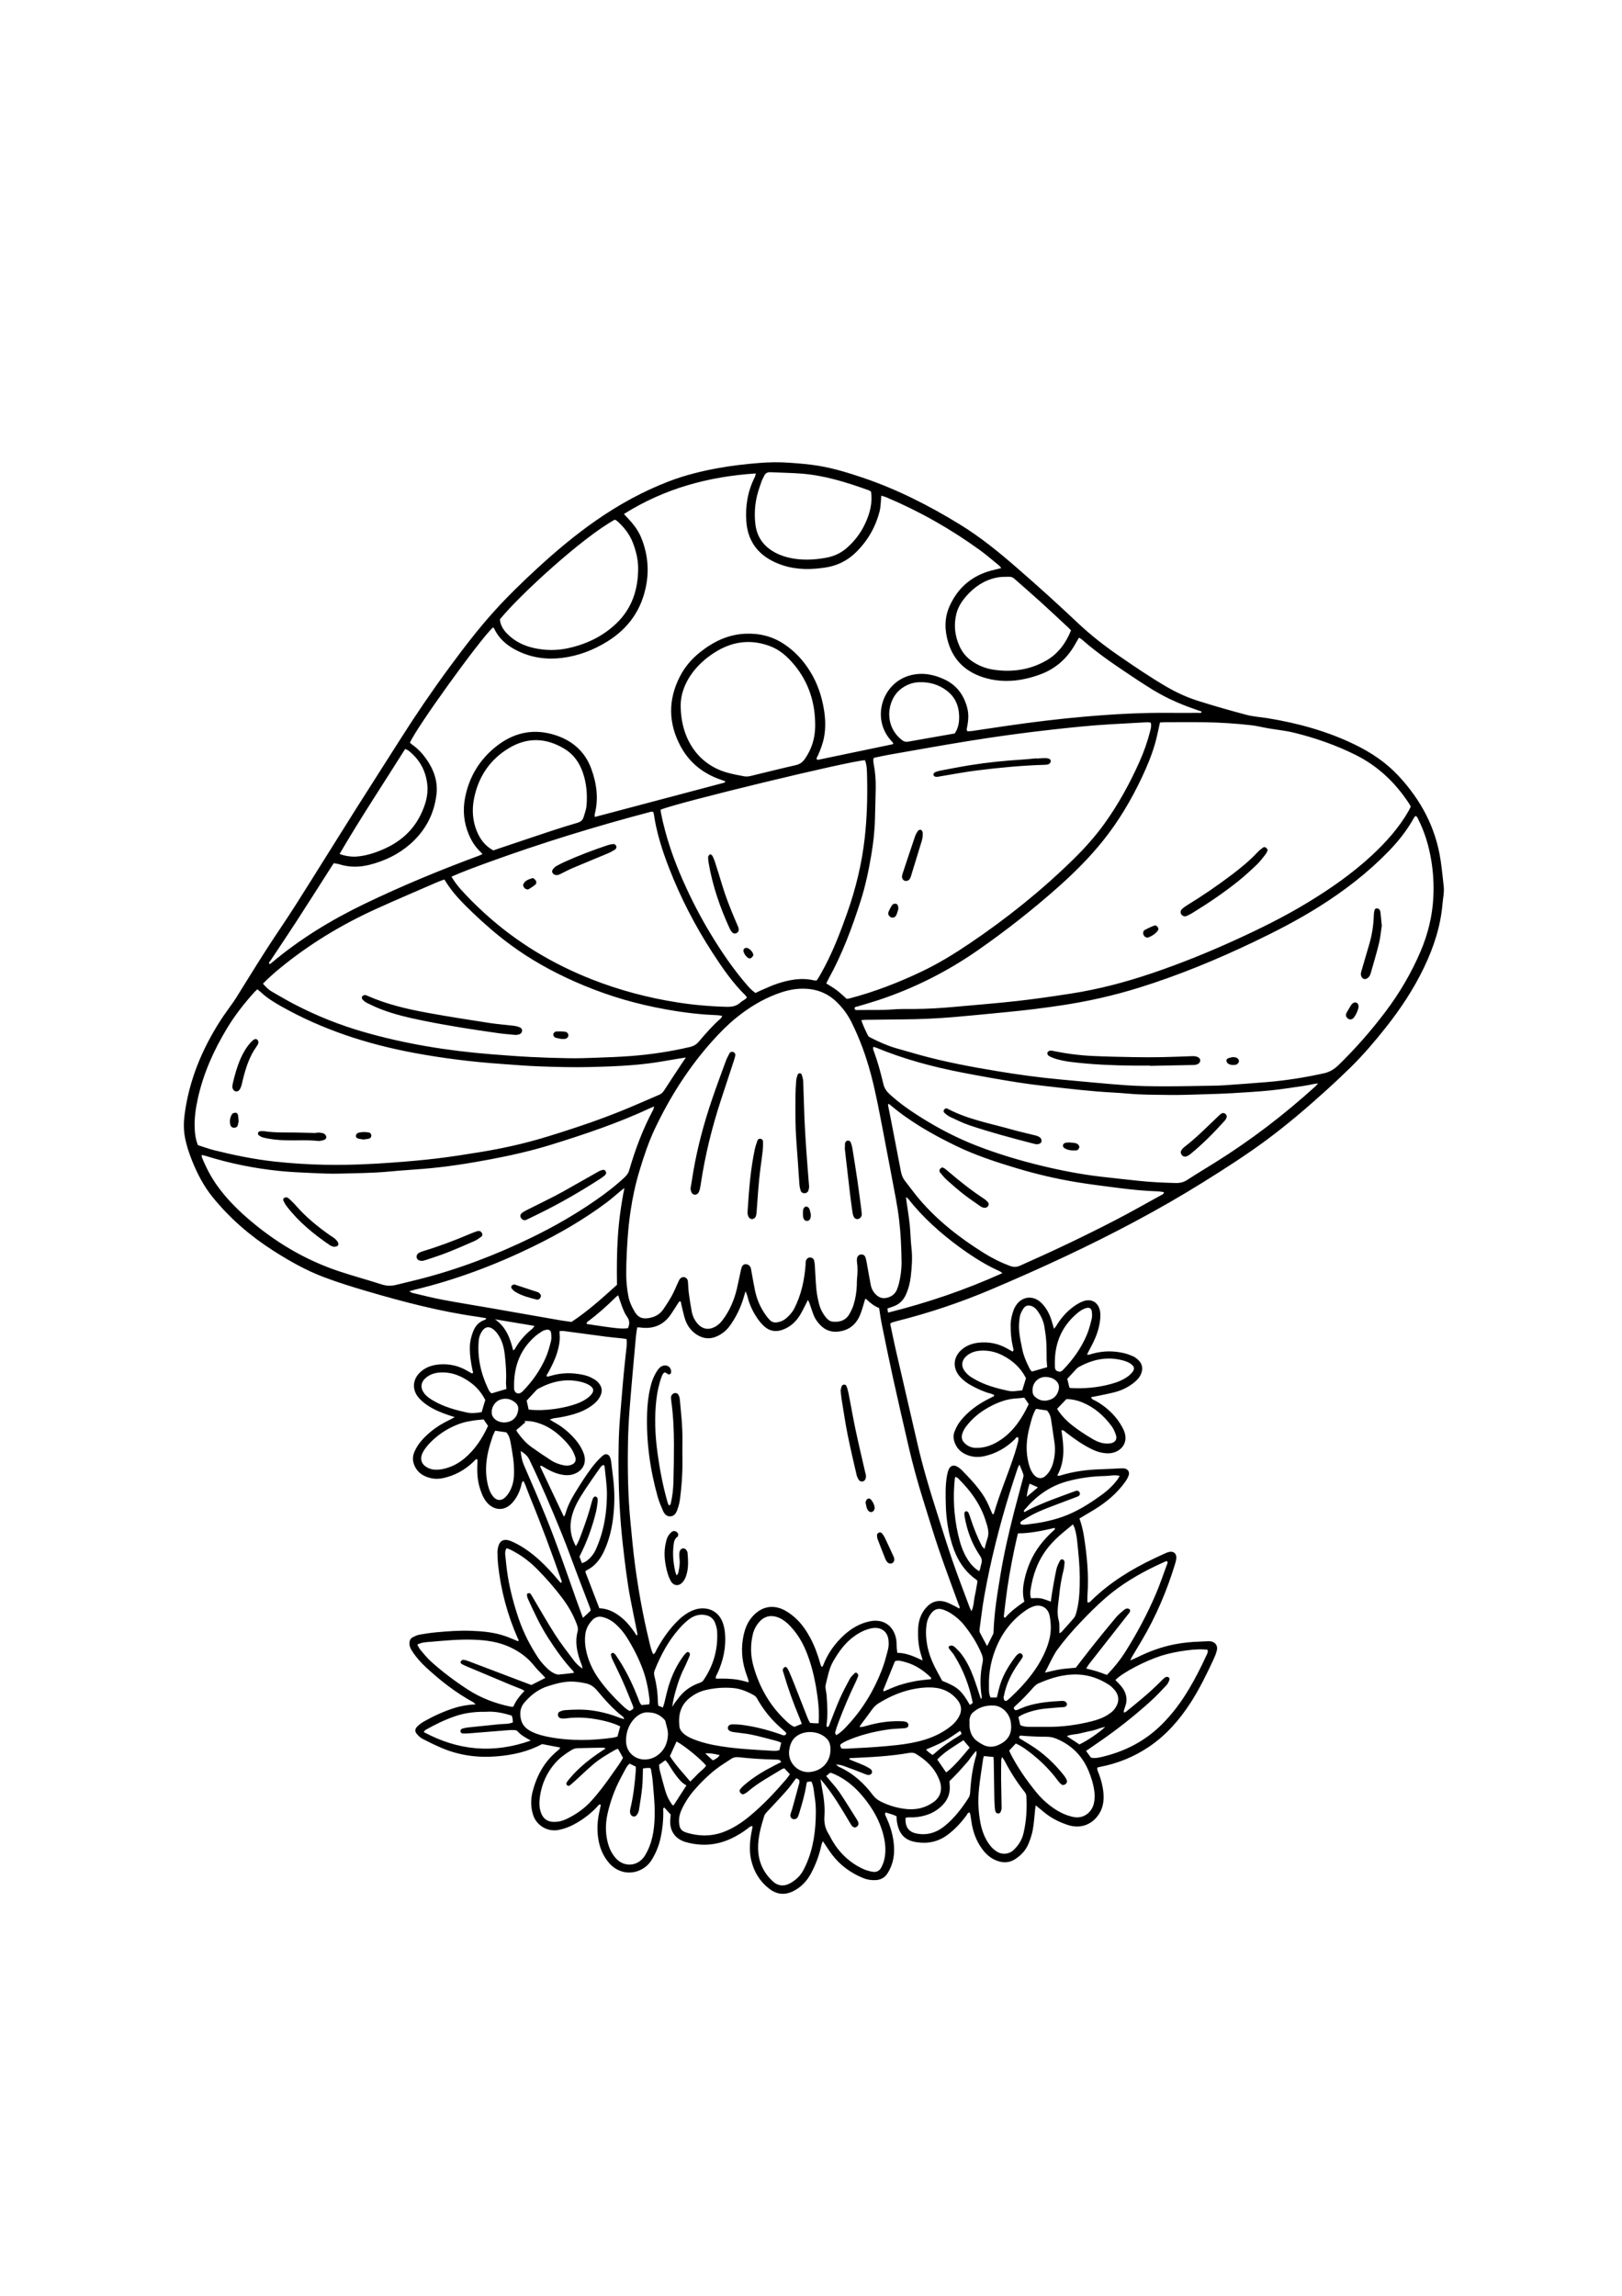 <?xml version="1.0" encoding="utf-8"?>
<!-- Generator: Adobe Illustrator 27.5.0, SVG Export Plug-In . SVG Version: 6.00 Build 0)  -->
<svg xmlns="http://www.w3.org/2000/svg" xmlns:xlink="http://www.w3.org/1999/xlink" viewBox="0 0 2500 2500" width="595" height="842" preserveAspectRatio="xMidYMid meet" data-scaled="true">
<path d="M1372.095,1520.932c2.744,12.97,5.242,25.686,8.14,38.31c11.175,48.682,22.532,97.323,33.713,146.004
	c8.136,35.421,18.48,70.212,29.562,104.797c8.13,25.372,15.898,50.87,24.558,76.06c8.117,23.611,17.184,46.895,25.867,70.31
	c0.792,2.137,1.831,4.183,3.32,7.547c4.009-8.445,3.572-16.478,5.265-23.99c1.678-7.445,2.782-15.019,4.042-22.002
	c-0.643-1.179-0.809-1.956-1.286-2.29c-19.113-13.368-30.552-31.915-37.476-53.888c-6.264-19.879-9.457-40.196-9.998-60.904
	c-0.408-15.63-0.937-31.341,1.944-46.851c0.601-3.234,1.456-6.548,2.911-9.467c2.385-4.783,7.089-6.328,11.857-3.905
	c2.916,1.482,5.707,3.529,8.001,5.866c11.209,11.416,22.179,23.066,31.315,36.274c5.524,7.987,9.667,16.707,13.295,25.689
	c0.842,2.085,1.897,4.083,2.919,6.26c0.922-0.612,1.667-0.826,1.78-1.221c9.082-31.747,22.392-62.024,32.437-93.432
	c1.918-5.998,3.59-12.082,5.118-18.191c0.466-1.864,0.072-3.944,0.072-5.981c-3.071-1.026-3.984,1.749-5.437,3.169
	c-13.179,12.881-28.545,21.762-46.591,25.812c-10.049,2.255-19.817,1.576-29.25-2.847c-8.636-4.049-14.407-10.52-17.242-19.644
	c-1.643-5.285-1.672-10.513,0.427-15.65c2.398-5.87,5.22-11.469,9.276-16.469c11.33-13.969,25.368-24.441,41.222-32.655
	c3.505-1.816,7.042-3.572,10.283-5.213c0.606-2.642-1.317-2.273-2.29-2.749c-1.188-0.581-2.471-1.012-3.755-1.346
	c-10.072-2.622-19.368-7.089-28.49-11.957c-6.813-3.636-12.975-8.144-18.122-13.954c-11.626-13.125-10.525-30.184,2.766-41.604
	c7.591-6.522,16.657-9.763,26.443-10.76c15.325-1.562,29.86,1.256,43.348,8.904c2.864,1.624,5.732,3.242,8.63,4.882
	c2.482-2.37,1.092-4.63,0.615-6.658c-2.689-11.416-3.711-22.966-3.591-34.686c0.08-7.81,2.006-15.161,4.477-22.427
	c0.744-2.187,1.87-4.284,3.073-6.269c9.281-15.309,27.13-17.543,39.854-4.939c7.245,7.177,12.009,15.914,15.186,25.526
	c1.456,4.403,2.621,8.902,4.21,14.359c1.557-1.999,2.79-3.287,3.684-4.778c7.121-11.87,16.084-22.109,27.396-30.089
	c4.313-3.042,9.01-5.861,13.944-7.641c14.04-5.063,24.287,3.166,26.132,16.224c0.82,5.806,0.141,11.991-0.815,17.848
	c-2.446,14.995-8.961,28.515-16.216,41.702c-1.08,1.962-2.014,4.005-3.261,6.503c3.435,0.576,5.845-0.704,8.29-1.39
	c16.406-4.606,32.894-4.761,49.39-0.764c4.502,1.091,8.913,2.759,13.156,4.638c2.69,1.191,5.203,3.02,7.426,4.981
	c7.341,6.477,8.739,14.596,4.536,23.415c-2.672,5.607-6.937,9.726-11.764,13.362c-8.348,6.287-17.631,10.827-27.692,13.471
	c-9,2.365-18.178,4.058-27.286,6.003c-3.177,0.678-6.382,1.222-9.791,1.869c1.458,3.867,4.768,4.356,7.244,5.738
	c12.988,7.253,24.102,16.709,33.143,28.45c3.626,4.709,6.731,9.935,9.36,15.277c10.652,21.637-5.719,38.106-25.68,37.005
	c-7.428-0.41-14.453-2.332-21.146-5.472c-14.872-6.977-28.171-16.423-41.145-26.371c-2.033-1.559-3.569-4.059-7.387-3.56
	c3.521,23.482,6.201,46.984-6.534,69.748c2.188,0,3.455,0.293,4.524-0.044c20.819-6.559,42.223-9.166,63.956-9.781
	c9.644-0.273,19.277-0.897,28.918-1.315c1.991-0.086,4.021-0.175,5.982,0.1c5.144,0.72,8.478,5.139,6.94,10.077
	c-1.16,3.722-3.19,7.32-5.469,10.52c-12.771,17.931-29.372,31.674-48.018,43.083c-7.351,4.498-14.799,8.837-22.532,13.444
	c3.2,9.106,5.44,18.073,6.882,27.254c4.713,30.009,7.672,60.108,5.458,90.533c-0.264,3.629-0.134,7.287-0.141,10.932
	c0,0.198,0.419,0.397,0.828,0.759c2.472,0.269,3.957-1.771,5.519-3.294c28.258-27.561,61.328-47.906,96.775-64.702
	c5.119-2.425,10.237-4.855,15.406-7.168c2.422-1.084,4.898-2.22,7.47-2.764c7.141-1.51,11.717,2.629,11.037,10.012
	c-0.272,2.956-1.079,5.902-1.952,8.759c-12.702,41.577-29.619,81.318-51.879,118.719c-4.77,8.015-9.596,15.996-14.357,24.017
	c-0.764,1.286-1.317,2.698-2.763,5.708c4.615-2.05,7.607-3.245,10.479-4.678c18.274-9.119,37.292-16.088,57.359-20.078
	c13.093-2.603,26.328-3.871,39.659-4.271c3.325-0.1,6.646-0.342,9.97-0.47c1.993-0.077,4.019-0.288,5.98-0.041
	c7.618,0.96,11.889,6.833,9.983,14.236c-1.156,4.489-2.859,8.897-4.814,13.11c-10.661,22.972-21.737,45.756-35.469,67.083
	c-17.11,26.573-37.66,50.066-63.996,67.936c-23.169,15.721-48.664,26.019-76.182,31.274c-1.269,0.242-2.51,0.631-3.68,0.929
	c-0.619,3.859,1.249,6.761,2.396,9.82c3.643,9.716,6.228,19.676,7.006,30.049c0.682,9.09-0.05,18.025-3.949,26.405
	c-8.104,17.418-27.062,30.334-51.687,21.993c-13.04-4.417-25.185-10.519-35.842-19.364c-4.031-3.345-8.074-6.675-12.946-10.7
	c-0.376,2.535-0.648,4.028-0.812,5.534c-1.151,10.583-1.747,21.263-3.594,31.722c-1.319,7.468-3.791,14.852-6.676,21.894
	c-4.15,10.13-11.517,17.99-20.661,23.83c-10.506,6.709-21.574,5.872-32.385,0.503c-8.248-4.095-14.504-10.556-19.712-18.038
	c-7.346-10.554-11.886-22.295-14.298-34.869c-0.94-4.9-1.553-9.861-2.368-14.786c-0.258-1.56-0.69-3.091-0.993-4.422
	c-3.375-0.607-3.691,2.017-4.718,3.421c-8.507,11.641-18.132,22.165-29.753,30.791c-14.481,10.749-30.795,14.011-48.29,11.171
	c-15.667-2.543-26.704-10.581-29.784-32.547c-0.32-2.285-0.277-4.621-0.418-7.226c-5.27-3.017-11.125-4.044-16.809-6.041
	c-1.995,3.126,0.028,5.383,1.028,7.579c5.275,11.589,9.205,23.568,10.957,36.207c1.76,12.698,1.57,25.312-2.904,37.475
	c-1.706,4.638-3.991,9.171-6.69,13.31c-4.068,6.237-10.224,9.291-17.694,9.721c-6.772,0.39-13.288-0.638-19.557-3.217
	c-19.201-7.9-35.46-19.752-47.995-36.38c-4.781-6.342-8.972-13.129-13.914-20.425c-0.851,2.191-1.746,3.827-2.124,5.574
	c-3.394,15.729-8.805,30.707-16.554,44.816c-6.244,11.368-14.764,20.403-26.463,26.41c-13.308,6.833-25.854,5.527-37.459-3.407
	c-14.522-11.18-23.591-26.069-27.808-43.849c-3.697-15.586-2.084-31.11,1.046-46.574c0.329-1.626,0.633-3.258,0.892-4.896
	c0.046-0.292-0.191-0.628-0.379-1.186c-2.831-0.256-4.625,1.791-6.578,3.3c-8.21,6.339-16.989,11.691-26.419,16.043
	c-22.427,10.348-45.427,11.922-69.18,5.287c-17.474-4.882-26.039-18.707-24.047-36.246c0.224-1.973,0.304-3.961,0.479-6.307
	c-1.721-1.89-3.504-3.832-5.267-5.791c-1.513-1.681-3.003-3.382-4.449-5.012c-2.557,1.125-1.765,3.025-1.727,4.485
	c0.376,14.396-1.088,28.599-4.161,42.656c-2.367,10.83-6.398,21.032-11.835,30.643c-3.469,6.133-7.918,11.548-13.905,15.485
	c-17.82,11.716-40.01,8.304-53.957-8.196c-9.551-11.3-14.635-24.448-16.573-38.978c-1.735-13.008-1.045-25.884,1.809-38.671
	c0.862-3.859,1.638-7.737,2.443-11.555c-2.998-1.442-3.858,1.005-4.974,2.214c-10.506,11.375-22.676,20.569-36.278,27.878
	c-7.362,3.956-15.094,6.825-23.366,8.517c-18.272,3.737-34.713-7.577-39.617-22.613c-4.091-12.542-3.994-24.896-0.682-37.364
	c6.488-24.429,18.256-45.673,38.1-61.922c1.27-1.04,2.417-2.233,3.576-3.4c0.2-0.202,0.171-0.631,0.406-1.628
	c-9.094-1.749-18.17-3.494-27.662-5.319c-21.804,11.807-45.88,17.029-70.558,18.986c-28.924,2.295-57.238-1.47-84.145-12.942
	c-10.092-4.303-20.002-9.085-29.732-14.154c-3.418-1.781-6.449-4.743-8.935-7.76c-2.963-3.596-2.67-7.63,0.641-10.854
	c3.071-2.99,6.514-5.784,10.233-7.889c15.107-8.551,30.846-15.747,47.419-21.037c8.29-2.646,16.796-4.146,25.428-5.024
	c1.887-0.192,3.785-0.273,7.153-0.509c-1.907-1.728-2.663-2.726-3.664-3.274c-26.779-14.639-50.678-33.212-72.948-53.906
	c-8.044-7.475-15.378-15.728-21.344-25.06c-2.175-3.403-3.946-6.903-4.038-11.108c-0.095-4.347,1.131-8.031,5.126-10.062
	c3.224-1.638,6.614-3.336,10.117-3.961c8.834-1.578,17.743-2.901,26.677-3.717c17.58-1.606,35.204-2.909,52.877-2.263
	c18.008,0.658,35.929,2.236,53.088,8.291c6.572,2.319,12.954,5.179,19.449,7.802c1.977-1.583,0.255-2.966-0.315-4.26
	c-15.948-36.24-26.113-74.035-30.384-113.39c-0.716-6.6-1.054-13.275-1.001-19.911c0.029-3.584,0.812-7.319,2.037-10.703
	c2.236-6.178,6.993-8.855,13.39-7.637c3.216,0.612,6.362,1.938,9.349,3.345c14.596,6.874,27.468,16.294,39.405,27.061
	c10.661,9.616,20.274,20.219,29.473,31.214c1.254,1.499,2.594,2.927,3.874,4.367c2.546-1.314,1.316-2.948,0.858-4.252
	c-15.116-43.046-30.887-85.846-48.23-128.055c-2.531-6.16-4.73-12.455-7.174-18.652c-0.793-2.012-1.875-3.91-2.986-6.192
	c-3.309,2.521-2.908,5.848-3.676,8.547c-2.405,8.452-6.071,16.173-11.591,23.042c-14.839,18.465-34.015,12.98-44.025-2.436
	c-3.216-4.952-5.449-10.692-7.314-16.342c-4.121-12.479-5.01-25.423-4.326-38.501c0.121-2.31,0.067-4.63,0.039-6.944
	c-0.003-0.202-0.414-0.399-1.108-1.023c-2.345,0.673-3.763,3.04-5.581,4.752c-13.159,12.392-28.418,20.789-46.153,24.587
	c-10.144,2.173-19.879,1.057-29.157-3.563c-6.463-3.218-11.346-8.05-14.497-14.626c-3.507-7.318-3.876-14.531-0.643-22.16
	c5.376-12.687,14.591-22.183,24.832-30.832c8.691-7.339,18.361-13.234,28.627-18.151c2.632-1.261,5.162-2.736,8.698-4.625
	c-3.919-1.273-6.747-2.172-9.562-3.109c-11.738-3.908-23.115-8.674-33.348-15.686c-4.357-2.986-8.525-6.488-12.043-10.416
	c-11.46-12.797-10.296-29.448,2.636-40.803c8.345-7.328,18.375-10.476,29.303-11.25c15.44-1.092,29.775,2.323,43.039,10.291
	c1.999,1.201,4.034,2.341,6.075,3.469c0.249,0.137,0.64,0.019,1.011,0.019c2.109-1.211,0.699-2.868,0.399-4.271
	c-2.581-12.083-4.42-24.233-4.163-36.648c0.168-8.111,2.033-15.864,4.93-23.329c3.259-8.4,8.71-14.913,17.588-17.963
	c0.894-0.307,1.669-0.965,2.428-1.417c0.041-0.458,0.203-0.87,0.063-1.066c-0.161-0.225-0.581-0.31-0.903-0.366
	c-3.934-0.688-7.855-1.464-11.808-2.019c-58.222-8.171-114.89-23.028-171.185-39.558c-22.062-6.478-44.008-13.273-65.539-21.353
	c-27.912-10.475-53.685-25.101-78.71-41.087c-35.343-22.578-66.732-49.652-93.229-82.318
	c-13.809-17.023-23.751-36.148-31.826-56.327c-4.702-11.751-8.705-23.758-11.011-36.274c-2.133-11.579-2.003-23.126-0.475-34.765
	c6.896-52.526,26.59-100.186,54.971-144.501c6.28-9.805,13.316-19.125,19.99-28.679c1.334-1.91,2.658-3.83,3.893-5.804
	c15.728-25.131,31.214-50.418,47.222-75.37c14.931-23.274,30.774-45.966,45.577-69.32c30.859-48.685,61.193-97.701,91.94-146.457
	c22.75-36.074,45.91-71.889,68.707-107.934c23.878-37.754,49.014-74.646,75.496-110.611c22.13-30.053,44.764-59.723,69.838-87.43
	c20.813-22.999,43.076-44.544,65.875-65.552c28.698-26.444,58.569-51.453,90.612-73.776c35.132-24.475,72.408-45.001,112.443-60.346
	c24.972-9.571,50.818-15.886,77.105-20.601c20.344-3.649,40.863-5.93,61.422-7.633c15.58-1.291,31.223-1.542,46.905-0.402
	c15.281,1.11,30.529,2.27,45.643,4.803c23.073,3.867,45.348,10.715,67.456,18.18c52.992,17.894,102.433,43.056,150.029,72.243
	c31.693,19.435,60.267,42.791,88.167,67.1c16.824,14.658,33.544,29.44,50.086,44.415c15.061,13.634,29.857,27.563,44.698,41.438
	c19.027,17.788,39.47,33.798,60.893,48.568c24.139,16.643,48.356,33.153,73.688,47.99c15.906,9.316,32.557,16.959,50.051,22.44
	c24.457,7.661,49.108,14.769,73.891,21.296c10.554,2.78,21.668,3.396,32.5,5.162c46.915,7.646,92.391,20.09,135.262,41.041
	c24.741,12.091,47.375,27.247,66.273,47.459c34.539,36.943,57.639,79.728,65.209,130.174c2.023,13.485,3.346,27.078,4.834,40.639
	c0.991,9.03-1.137,17.893-1.89,26.824c-2.923,34.669-13.624,67.089-28.598,98.271c-15.951,33.214-36.168,63.684-59.016,92.502
	c-16.779,21.164-34.285,41.689-53.52,60.656c-12.093,11.925-24.49,23.558-37.074,34.965c-29.873,27.082-60.474,53.306-92.902,77.327
	c-31.626,23.427-64.751,44.602-98.127,65.401c-67.956,42.348-138.693,79.505-211.093,113.622
	c-38.28,18.039-76.962,35.152-115.918,51.645c-46.685,19.766-94.624,35.897-143.806,48.276c-2.902,0.73-5.781,1.558-8.642,2.433
	C1374.013,1519.209,1373.552,1519.803,1372.095,1520.932z M1118.124,685.018c-2.592-0.885-4.462-1.527-6.334-2.162
	c-27.674-9.393-49.302-26.344-63.052-52.266c-18.809-35.459-19.158-71.373-0.731-107.224c7.745-15.068,18.668-27.599,31.918-37.978
	c20.058-15.713,42.156-26.465,68.261-27.741c21.682-1.06,41.665,3.742,59.799,15.594c16.718,10.926,29.959,25.322,40.499,42.234
	c11.453,18.377,18.167,38.486,21.576,59.757c2.227,13.895,2.692,27.797,0.066,41.749c-1.867,9.919-5.397,19.204-9.484,28.354
	c-0.845,1.891-2.79,3.716-1.643,6.117c0.933,0.181,1.615,0.521,2.202,0.399c38.138-7.919,76.269-15.876,114.397-23.843
	c0.31-0.065,0.65-0.265,0.845-0.507c0.163-0.202,0.134-0.558,0.304-1.429c-1.053-1.186-2.341-2.647-3.64-4.098
	c-30.613-34.221-13.193-88.812,29.837-100.219c18.214-4.828,35.696-1.658,52.479,6.155c18.761,8.734,29.921,23.591,35.246,43.437
	c2.597,9.679,1.987,19.096,0.255,28.678c-0.446,2.467-1.801,5.021,0.105,7.909c2.31-0.119,4.615-0.055,6.862-0.383
	c18.118-2.643,36.216-5.418,54.337-8.041c39.54-5.722,79.182-10.616,118.987-14.08c44.137-3.841,88.335-6.363,132.67-5.87
	c14.664,0.163,29.331,0.058,43.996-0.04c1.314-0.009,3.252,1.028,4.374-1.866c-3.573-1.26-6.968-2.493-10.386-3.655
	c-25.98-8.832-50.675-20.334-73.67-35.383c-4.739-3.101-9.593-6.029-14.301-9.175c-29.636-19.809-59.561-39.226-86.38-62.909
	c-1.215-1.073-2.714-1.823-3.93-2.624c-0.614,0.347-1.001,0.431-1.135,0.662c-2.004,3.442-3.97,6.907-5.955,10.361
	c-12.244,21.307-29.704,36.628-52.751,45.246c-7.464,2.791-15.179,5.096-22.955,6.835c-20.461,4.576-40.986,4.75-61.293-0.98
	c-28.99-8.18-49.288-25.759-58.086-55.164c-5.612-18.756-5.972-37.653,2.155-55.741c11.783-26.225,31.326-44.397,58.943-53.269
	c6.528-2.097,13.298-3.44,20.727-5.325c-1.207-1.47-2.017-2.859-3.183-3.812c-9.801-8.007-19.337-16.391-29.572-23.806
	c-44.957-32.572-92.979-59.796-144.139-81.42c-2.389-1.01-4.942-1.632-7.977-2.616c-0.164,2.256-0.237,3.852-0.404,5.439
	c-0.624,5.944-0.61,12.05-2.036,17.798c-6.16,24.821-18.477,46.225-36.767,64.176c-13.567,13.315-29.812,21.032-48.573,23.576
	c-4.617,0.626-9.25,1.191-13.893,1.564c-23.024,1.85-45.182-1.172-66.01-11.769c-25.066-12.753-38.449-33.501-40.378-61.169
	c-1.646-23.604,2.086-46.517,12.929-67.924c0.816-1.611,1.081-3.501,1.795-5.913c-73.106,4.743-141.026,23.227-203.385,62.51
	c2.501,2.699,4.7,5.121,6.95,7.493c8.323,8.772,15.458,18.373,19.982,29.666c9.258,23.112,11.996,46.924,7.584,71.536
	c-6.879,38.376-27.346,67.512-60.253,87.846c-21.167,13.08-44.053,21.898-68.951,25.107c-23.729,3.058-46.489,0.031-68.142-10.229
	c-16.393-7.768-29.79-18.808-37.566-35.719c-0.191-0.416-1.091-0.506-1.661-0.746c-20.744,19.394-118.372,154.863-127.749,177.443
	c1.115,0.971,2.255,2.162,3.58,3.086c8.586,5.987,15.617,13.541,21.615,22.006c11.548,16.298,18.025,34.489,15.707,54.476
	c-3.554,30.654-17.401,56.444-40.677,76.783c-18.145,15.856-39.45,25.993-62.706,31.829c-15.428,3.872-30.985,4.012-46.382-0.843
	c-2.759-0.87-5.711-1.126-8.541-1.66c-1.803,2.737-3.29,4.937-4.72,7.173c-17.954,28.068-35.769,56.225-53.892,84.183
	c-12.868,19.851-26.175,39.417-39.184,59.178c-0.877,1.332-3.32,2.701-1.11,5.012c0.866-0.519,1.803-0.921,2.548-1.549
	c43.551-36.785,91.788-66.236,142.985-90.966c57.632-27.839,116.723-52.251,176.732-74.468c1.826-0.676,3.572-1.569,5.953-2.625
	c-1.721-1.785-3.047-3.205-4.421-4.579c-7.172-7.169-12.49-15.584-16.466-24.849c-7.984-18.607-9.905-38.023-6.006-57.731
	c6.312-31.902,22.23-58.303,47.751-78.591c25.61-20.359,54.521-27.742,86.333-19.013c28.58,7.843,50.069,24.9,60.456,53.429
	c8.218,22.572,11.438,45.822,5.299,69.65c-0.36,1.398,0.01,2.984,0.042,4.533c66.925-17.71,133.214-35.25,199.491-52.838
	C1116.735,687.059,1117.067,686.262,1118.124,685.018z M1478.319,1959.74c1.715-2.582-0.069-4.244-0.682-5.951
	c-10.13-28.206-20.772-56.236-30.438-84.599c-8.592-25.21-16.126-50.779-24.126-76.19c-8.706-27.654-16.342-55.606-22.865-83.851
	c-8.092-35.04-16.176-70.085-23.913-105.204c-6.017-27.309-11.58-54.72-17.168-82.122c-1.658-8.131-2.713-16.385-4.125-25.084
	c-7.7-3.1-14.181-8.185-20.095-14.064c-0.256-0.255-1.184,0.166-1.483,0.218c-2.509,8.068-4.438,16.209-7.551,23.87
	c-5.931,14.596-16.403,23.86-32.609,26.078c-11.89,1.627-21.612-1.927-29.642-10.613c-4.105-4.44-7.586-9.336-9.728-15.012
	c-2.23-5.91-4.122-11.947-6.229-17.905c-0.53-1.498-1.318-2.904-2.408-5.262c-1.885,3.862-3.244,6.855-4.782,9.752
	c-2.807,5.287-5.361,10.757-8.664,15.723c-6.627,9.964-15.411,17.36-27.037,21.107c-9.729,3.135-18.508,1.404-26.157-5.113
	c-3.511-2.991-6.647-6.563-9.397-10.282c-8.205-11.099-14.057-23.36-17.291-36.839c-0.515-2.145-1.552-4.163-2.856-7.564
	c-1.364,4.621-2.264,7.801-3.239,10.958c-4.76,15.404-11.769,29.686-21.289,42.725c-4.615,6.32-10.47,11.123-17.388,14.711
	c-9.827,5.097-19.743,5.555-29.701,0.5c-2.357-1.197-4.626-2.651-6.723-4.264c-7.379-5.675-12.172-13.324-14.985-21.984
	c-2.458-7.568-3.88-15.47-5.813-23.212c-0.365-1.46,0.151-3.448-2.272-4.09c-0.59,0.64-1.334,1.253-1.837,2.022
	c-4.004,6.131-7.815,12.393-11.963,18.423c-11.602,16.867-27.8,22.938-47.751,19.979c-1.204-0.179-2.458-0.023-4.024-0.023
	c-0.715,5.057-1.565,9.612-1.975,14.205c-3.286,36.806-6.717,73.602-9.621,110.439c-1.439,18.253-2.347,36.578-2.643,54.884
	c-0.652,40.307-0.006,80.601,3.918,120.766c2.103,21.526,4.004,43.089,6.839,64.524c5.198,39.306,12.173,78.319,21.505,116.878
	c1.786,7.379,3.238,14.894,6.616,21.887c3.497-1.372,3.955-4.68,5.338-7.189c8.075-14.653,17.333-28.465,28.863-40.633
	c8.078-8.525,17.029-16.073,28.165-20.258c16.692-6.274,37.663-1.822,45.238,20.443c1.694,4.979,2.679,10.33,3.118,15.583
	c1.789,21.407-2.637,41.72-11.502,61.175c-1.196,2.625-3.391,5.004-2.546,8.506c5.619,0,11.234-0.203,16.828,0.057
	c5.64,0.262,11.311,0.67,16.872,1.592c5.428,0.9,10.734,2.531,16.882,4.033c-0.369-2.136-0.432-3.396-0.814-4.55
	c-1.362-4.11-2.943-8.149-4.243-12.277c-5.717-18.154-6.908-36.58-2.935-55.242c2.102-9.874,5.566-19.253,11.963-27.204
	c14.441-17.946,33.678-21.636,52.434-11.191c5.474,3.048,10.617,6.928,15.294,11.116c9.52,8.526,16.699,18.967,22.807,30.146
	c6.746,12.346,11.508,25.478,15.368,38.964c0.366,1.28,0.687,2.598,1.262,3.785c0.467,0.964,0.304,2.776,2.392,2.29
	c0.471-0.831,1.075-1.641,1.425-2.55c6.965-18.082,18.018-33.389,32.248-46.335c11.245-10.229,24.156-17.746,39.227-20.938
	c20.03-4.242,35.871,5.654,40.526,25.675c1.187,5.104,0.837,10.561,1.247,15.852c0.17,2.198,0.482,4.385,0.771,6.953
	c14.055,0.164,26.046,5.663,39.077,11.82c-0.714-2.88-0.977-4.466-1.499-5.962c-5.022-14.399-6.187-29.265-5.317-44.353
	c0.651-11.279,4.165-21.59,11.507-30.3c8.337-9.89,18.867-13.478,31.329-9.367c5.012,1.654,9.7,4.316,14.484,6.625
	C1474.537,1957.392,1476.406,1958.633,1478.319,1959.74z M1787.874,594.381c-2.504,10.994-4.361,20.786-6.995,30.366
	c-5.133,18.668-12.523,36.522-20.771,54.006c-16.398,34.764-35.838,67.679-59.938,97.728c-20.691,25.798-43.971,49.07-68.661,71.021
	c-39.383,35.013-80.728,67.487-123.965,97.616c-47.621,33.185-98.881,58.982-153.976,77.163c-10.424,3.44-20.996,6.43-31.501,9.622
	c-2.088,0.634-5.463,0.431-4.791,3.608c0.591,2.793,3.776,1.926,6.019,2c1.331,0.044,2.666,0.028,3.998,0
	c15.968-0.334,31.933,0.448,47.915-0.902c11.256-0.951,22.625-0.67,33.945-0.727c21.311-0.108,42.548-1.464,63.756-3.423
	c31.804-2.938,63.664-5.372,95.397-8.942c27.435-3.087,54.777-7.129,82.069-11.336c42.556-6.56,84.052-17.514,124.825-31.293
	c44.213-14.942,87.409-32.429,129.839-51.823c37.577-17.176,74.612-35.439,109.969-56.895c35.373-21.465,69.273-44.971,99.67-73.236
	c21.815-20.285,41.519-42.301,56.436-68.274c1.289-2.244,2.273-4.664,3.228-6.648c-0.767-1.539-1.13-2.48-1.665-3.311
	c-21.168-32.901-48.456-59.06-83.747-76.572c-30.274-15.022-61.919-26.038-94.723-34.06c-15.259-3.731-30.905-4.789-46.217-7.983
	c-6.514-1.359-13.061-2.723-19.662-3.471c-23.487-2.663-47.072-4.178-70.698-4.577c-20.319-0.343-40.649-0.094-60.974-0.061
	C1793.713,593.978,1790.773,594.24,1787.874,594.381z M965.366,1428.864c0,8.332-0.374,16.685,0.107,24.989
	c0.461,7.951,1.472,15.911,2.859,23.758c1.638,9.274,5.606,17.764,10.534,25.748c4.423,7.165,10.506,10.219,19.34,9.067
	c10.264-1.339,18.504-5.405,24.273-13.923c4.66-6.881,9.246-13.858,13.23-21.14c3.667-6.702,6.456-13.882,9.699-20.82
	c0.838-1.792,1.675-3.692,2.965-5.139c1.866-2.092,4.384-2.993,7.232-2.003c2.383,0.828,3.858,2.552,4.45,4.979
	c0.235,0.963,0.293,1.976,0.369,2.97c0.433,5.641,0.572,11.322,1.33,16.918c1.295,9.561,2.753,19.113,4.57,28.586
	c1.203,6.269,3.95,12.042,8.057,17.009c8.194,9.911,18.293,11.487,29.292,4.825c4.076-2.469,7.271-5.778,10.113-9.527
	c11.061-14.594,17.952-31.094,22.118-48.787c2.213-9.399,4-18.899,6.105-28.325c0.5-2.241,1.185-4.573,2.393-6.477
	c0.762-1.201,2.594-2.23,4.048-2.386c3.789-0.407,7.455,1.99,8.606,5.464c0.725,2.189,0.932,4.551,1.356,6.839
	c1.7,9.17,3.266,18.368,5.121,27.507c2.957,14.569,8.784,27.922,17.665,39.878c1.778,2.393,3.679,4.753,5.844,6.787
	c3.072,2.886,6.74,3.752,11.06,3.025c5.105-0.859,9.647-2.778,13.486-6.068c5.072-4.347,9.571-9.236,12.677-15.29
	c10.663-20.785,15.458-43.093,17.327-66.172c0.188-2.318,0.064-4.685,0.48-6.957c0.535-2.912,3.655-5.55,6.373-5.455
	c2.86,0.1,5.23,1.468,6.167,4.254c0.726,2.158,1.076,4.499,1.227,6.783c0.834,12.615,1.236,25.269,2.435,37.848
	c0.723,7.59,2.203,15.176,4.114,22.565c2.01,7.772,5.603,14.974,10.854,21.186c2.624,3.104,5.667,5.793,9.908,6.243
	c10.71,1.137,20.019-1.439,25.809-11.286c2.681-4.56,5.071-9.443,6.63-14.478c3.059-9.883,4.714-20.092,5.033-30.476
	c0.102-3.33-0.019-6.684,0.345-9.984c0.952-8.642,1.189-17.245-0.146-25.876c-0.298-1.925-0.172-4.007,0.214-5.926
	c0.633-3.147,3.382-5.374,6.326-5.46c2.981-0.088,5.315,1.338,6.352,3.988c1.077,2.749,1.638,5.73,2.176,8.656
	c2.103,11.444,3.986,22.93,6.204,34.351c0.962,4.954,3.152,9.574,6.538,13.335c5.255,5.838,11.473,8.611,19.651,6.124
	c6.921-2.105,11.737-6.079,14.341-12.734c1.09-2.785,2.111-5.625,2.822-8.524c2.709-11.031,4.247-22.25,4.168-33.606
	c-0.071-10.31-0.507-20.622-0.984-30.924c-1.033-22.312-3.629-44.447-7.793-66.397c-6.392-33.69-12.634-67.409-19.164-101.072
	c-5.895-30.396-11.366-60.885-19.334-90.845c-7.383-27.761-17.113-54.641-29.97-80.35c-6.171-12.339-14.322-23.242-24.46-32.608
	c-15.895-14.687-35.134-19.998-56.195-18.778c-11.98,0.694-23.641,3.878-34.912,8.148c-22.657,8.581-42.969,21.177-61.765,36.32
	c-13.267,10.689-25.165,22.788-36.547,35.442c-36.609,40.697-65.641,86.362-89.071,135.687
	c-9.737,20.499-16.809,41.972-23.437,63.671c-6.446,21.104-11.03,42.508-14.24,64.275
	C967.802,1375.007,966.247,1401.908,965.366,1428.864z M1327.548,1053.086c2.96,9.045,6.681,16.42,10.303,23.801
	c0.763,1.554,2.895,2.626,4.613,3.491c12.211,6.147,24.64,11.814,37.791,15.682c11.814,3.474,23.663,6.832,35.524,10.145
	c40.151,11.215,81.062,18.862,122.139,25.632c32.195,5.307,64.523,9.732,97.028,12.708c33.462,3.064,66.905,6.414,100.414,8.844
	c19.24,1.395,38.594,1.585,57.899,1.644c24.309,0.075,48.62-0.509,72.929-0.87c6.658-0.099,13.327-0.207,19.965-0.673
	c22.563-1.585,45.129-3.151,67.666-5.063c29.229-2.48,58.12-7.11,86.788-13.453c9.309-2.06,16.309-6.628,22.859-13.022
	c26.04-25.421,49.954-52.687,71.877-81.723c21.783-28.852,39.972-59.775,54.172-93.045c11.352-26.6,18.172-54.299,19.692-83.158
	c1.035-19.658-0.116-39.296-3.472-58.729c-3.703-21.443-9.844-42.14-19.757-61.6c-0.986-1.936-1.308-4.58-4.607-5.122
	c-0.669,0.908-1.538,1.852-2.144,2.943c-10.42,18.78-23.593,35.514-38.473,50.877c-32.161,33.206-68.49,61.246-107.57,85.797
	c-32.489,20.41-66.495,38.013-101.097,54.519c-57.193,27.283-115.639,51.398-176.19,70.257
	c-39.182,12.204-79.079,21.18-119.66,27.287c-27.33,4.113-54.733,7.535-82.238,10.176c-27.492,2.64-54.969,5.455-82.484,7.815
	c-27.19,2.332-54.449,3.521-81.749,3.692c-18.654,0.117-37.307,0.396-55.96,0.633
	C1332.171,1052.591,1330.542,1052.831,1327.548,1053.086z M1304.984,1020.231c1.759-0.202,2.777-0.198,3.729-0.447
	c39.118-10.212,76.638-24.772,113.05-42.181c25.585-12.232,49.678-27.143,73.157-42.985
	c56.722-38.273,109.922-80.916,158.87-128.799c17.895-17.506,34.564-36.08,49.139-56.446c21.006-29.35,38.263-60.846,53.026-93.744
	c6.967-15.525,12.64-31.493,16.785-48.001c1.044-4.157,2.252-8.295,0.871-13.027c-2.024-0.204-3.976-0.657-5.898-0.556
	c-18.598,0.984-37.191,2.065-55.786,3.11c-31.237,1.756-62.322,5.088-93.406,8.566c-41.352,4.626-82.561,10.297-123.627,16.894
	c-41.73,6.703-83.324,14.258-124.962,21.533c-7.812,1.365-15.547,3.17-22.83,4.672c-0.633,1.313-1.164,1.903-1.152,2.482
	c0.039,1.983,0.069,4.002,0.459,5.936c2.577,12.78,3.547,25.705,3.333,38.706c-0.252,15.299-0.824,30.593-1.129,45.892
	c-0.38,19.018-2.519,37.886-5.669,56.587c-4.036,23.955-9.031,47.716-16.455,70.937c-13.204,41.301-28.275,81.798-49.333,119.852
	c-1.264,2.285-2.338,4.675-3.641,7.3c5.62,3.591,11.125,6.651,16.098,10.414C1294.89,1010.917,1299.663,1015.577,1304.984,1020.231z
	 M1057.187,1110.647c-5.983,0.926-9.557,1.443-13.119,2.037c-10.838,1.808-21.648,3.791-32.509,5.445
	c-33.978,5.175-68.281,6.367-102.539,7.224c-25.617,0.641-51.292-0.123-76.915-1.001c-19.941-0.683-39.848-2.44-59.762-3.837
	c-44.873-3.148-89.447-8.651-133.686-16.876c-72.565-13.492-141.961-35.938-206.41-72.524
	c-10.456-5.936-20.625-12.226-29.466-20.472c-1.867-1.741-3.947-3.255-6.188-5.085c-2.036,1.997-3.776,3.526-5.314,5.237
	c-15.403,17.13-29.519,35.216-41.446,54.988c-20.265,33.595-36.211,68.951-44.792,107.413c-3.423,15.341-5.609,30.789-4.991,46.549
	c0.34,8.669,1.532,17.17,4.966,25.93c8.417,2.656,16.843,5.808,25.517,7.963c30.067,7.47,60.367,13.694,91.219,17.165
	c26.491,2.98,53.044,4.652,79.669,5.14c34.644,0.635,69.246-0.83,103.784-3.402c22.893-1.705,45.792-3.634,68.579-6.377
	c22.793-2.744,45.491-6.363,68.154-10.073c33.884-5.547,67.351-13.097,100.198-23.115c22.29-6.798,44.47-14.002,66.489-21.631
	c17.928-6.212,35.674-13.002,53.262-20.127c18.204-7.374,36.081-15.552,54.192-23.161c3.641-1.53,5.813-3.981,7.866-7.168
	c9.199-14.278,18.622-28.412,27.976-42.59C1053.162,1116.417,1054.475,1114.582,1057.187,1110.647z M405.268,996.902
	c2.455,2.611,4.14,4.67,6.102,6.418c2.231,1.987,4.54,3.989,7.11,5.474c11.238,6.492,22.431,13.087,33.918,19.118
	c34.605,18.168,70.76,32.618,108.304,43.416c63.906,18.381,129.228,28.918,195.436,34.229c20.23,1.623,40.475,3.169,60.741,4.226
	c19.938,1.04,39.907,1.684,59.871,1.988c13.976,0.213,27.973-0.236,41.947-0.753c17.95-0.664,35.917-1.301,53.823-2.651
	c30.577-2.306,60.823-6.917,90.729-13.873c5.937-1.381,10.167-3.968,13.997-8.502c10.529-12.465,21.293-24.74,33.611-35.534
	c0.866-0.759,1.291-2.022,2.38-3.8c-2.387-0.467-3.904-0.935-5.445-1.036c-6.635-0.435-13.283-0.666-19.914-1.146
	c-26.278-1.902-52.283-5.928-78.06-11.171c-42.891-8.724-84.383-22.029-124.393-39.826c-34.801-15.48-67.968-33.874-98.651-56.519
	c-20.664-15.25-40.034-32.088-58.573-49.839c-15.165-14.52-29.956-29.431-41.165-47.416c-0.702-1.127-1.454-2.222-2.186-3.339
	c-3.991,1.468-7.143,2.451-10.152,3.761c-31.752,13.827-63.657,27.319-95.177,41.657c-53.615,24.387-103.654,54.699-149.173,92.241
	C421.887,981.006,413.714,988.308,405.268,996.902z M1008.231,1186.077c-3.325,1.407-4.873,2.005-6.375,2.705
	c-49.315,22.99-100.755,40.25-152.615,56.314c-30.225,9.362-61.072,16.31-92.152,22.221c-35.006,6.658-70.173,12.173-105.72,15.009
	c-17.24,1.375-34.508,2.452-51.723,4.082c-25.208,2.387-50.506,2.469-75.77,3.167c-14.617,0.404-29.284-0.29-43.907-0.956
	c-16.611-0.756-33.252-1.507-49.786-3.188c-38.522-3.918-76.312-11.67-113.304-23.201c-1.799-0.561-3.672-0.886-6.016-1.44
	c0.128,1.724-0.025,2.712,0.295,3.51c6.225,15.507,13.867,30.24,23.611,43.875c12.861,17.997,28.133,33.767,44.671,48.312
	c42.501,37.38,90.153,66.084,144.025,83.895c21.486,7.103,43.368,13.002,64.902,19.968c7.648,2.474,14.904,2.52,22.481,0.617
	c11.296-2.836,22.647-5.454,33.938-8.308c60.917-15.397,119.335-37.636,175.725-65.162c33.541-16.373,65.917-34.913,96.639-56.186
	c15.885-11,31.285-22.657,45.404-35.916c3.19-2.996,5.826-6.166,7.108-10.588c9.386-32.377,21.062-63.861,37.101-93.612
	C1007.328,1190.149,1007.45,1188.866,1008.231,1186.077z M1018.115,728.892c0.299,2.202,0.434,3.848,0.755,5.457
	c7.203,36.099,19.152,70.661,34.066,104.229c12.316,27.723,26.122,54.692,41.829,80.664c17.093,28.265,35.533,55.576,57.303,80.511
	c3.703,4.241,7.568,8.319,12.449,11.473c2.966-1.429,5.593-2.826,8.322-3.985c8.272-3.511,16.406-7.465,24.915-10.275
	c18.516-6.115,37.386-9.81,56.953-5.173c1.232,0.292,2.593,0.038,4.247,0.038c4.629-7.038,8.586-14.325,12.43-21.672
	c13.781-26.339,24.39-54.005,34.284-81.973c13.265-37.498,22.63-75.883,27.098-115.469c3.595-31.847,4.426-63.774,3.645-95.758
	c-0.2-8.205-0.155-16.596-3.171-24.423C1312.33,652.865,1039.848,718.803,1018.115,728.892z M695.803,831.957
	c4.493,7.33,8.763,13.243,13.635,18.739c11.727,13.228,24.281,25.614,37.345,37.526c48.842,44.533,104.397,78.076,165.833,102.189
	c42.356,16.625,86.047,28.18,130.941,35.262c25.351,3.999,50.87,6.227,76.549,6.861c8.032,0.198,15.097-0.976,21.122-6.672
	c3.023-2.858,7.41-4.157,9.985-7.668c-0.891-1.338-1.308-2.276-1.99-2.943c-20.151-19.735-36.002-42.842-51.22-66.334
	c-26.696-41.21-49.132-84.675-66.891-130.492c-10.496-27.078-19.284-54.655-23.45-83.523c-0.134-0.927-0.688-1.793-1.069-2.744
	c-1.089-0.112-2.14-0.505-3.026-0.271c-85.395,22.478-169.732,48.373-252.701,78.633
	C732.775,817.119,714.668,823.737,695.803,831.957z M2031.587,1150.644c-2.701,0.251-3.906,0.266-5.071,0.489
	c-5.231,0.999-10.418,2.289-15.682,3.051c-17.455,2.525-34.885,5.366-52.421,7.145c-19.515,1.98-39.124,3.089-58.71,4.27
	c-13.616,0.822-27.259,1.252-40.897,1.632c-18.962,0.529-37.937,1.373-56.893,1.115c-20.948-0.286-41.924-0.095-62.846-2.023
	c-15.895-1.465-31.875-1.985-47.785-3.319c-16.905-1.418-33.794-3.102-50.649-5.028c-23.47-2.683-46.995-5.103-70.327-8.724
	c-29.268-4.542-58.435-9.817-87.518-15.442c-45.196-8.74-89.539-20.601-132.177-38.266c-1.411-0.585-2.927-0.917-4.349-1.354
	c-1.396,2.992-0.026,5.068,0.736,7.165c5.924,16.3,10.569,32.989,14.473,49.853c1.523,6.58,4.792,11.428,9.589,15.834
	c15.279,14.035,32.198,25.802,49.751,36.749c26.629,16.607,54.39,31.017,83.626,42.417c32.612,12.716,66.075,22.809,100.087,31.068
	c30.438,7.391,61.146,13.363,92.271,17.004c19.5,2.281,39.03,4.319,58.549,6.437c18.873,2.048,37.814,2.825,56.784,3.352
	c6.596,0.183,12.242-1.202,17.82-4.817c13.971-9.055,28.238-17.652,42.371-26.456c55.28-34.438,106.783-73.858,155.019-117.583
	C2028.503,1154.156,2029.493,1152.908,2031.587,1150.644z M1368.753,1182.201c0.122,1.4,0.12,2.606,0.347,3.768
	c1.658,8.485,3.4,16.954,5.045,25.442c4.811,24.822,9.611,49.646,14.362,74.479c1.015,5.306,2.731,10.255,6.104,14.561
	c7.594,9.694,14.79,19.726,22.788,29.073c28.194,32.952,62.049,59.201,98.626,82.12c13.005,8.149,26.66,14.99,41.104,20.309
	c5.364,1.975,9.894,1.729,15.189-0.614c49.635-21.957,98.668-45.175,146.857-70.131c23.345-12.09,46.227-25.078,69.253-37.776
	c2.124-1.172,5.127-1.742,5.635-5.323c-3.383-0.433-6.657-1.124-9.951-1.229c-19.306-0.612-38.508-2.469-57.647-4.906
	c-22.108-2.815-44.252-5.483-66.237-9.09c-31.219-5.122-62.039-12.268-92.35-21.352c-32.203-9.651-64.143-20.049-94.515-34.787
	c-36.354-17.64-71.279-37.483-102.189-63.808C1370.722,1182.554,1369.945,1182.549,1368.753,1182.201z M1049.138,567.473
	c-0.14,49.844,25.081,89.978,69.328,103.5c9.505,2.905,19.387,4.667,29.183,6.475c3.121,0.576,6.627,0.015,9.789-0.736
	c22.989-5.462,45.88-11.348,68.929-16.534c6.405-1.441,10.681-4.586,14.261-9.742c10.398-14.974,15.563-31.646,15.801-49.711
	c0.469-35.526-9.458-67.732-32.35-95.311c-10.069-12.131-21.652-22.683-36.729-28.45c-28.277-10.814-55.552-8.164-81.549,6.968
	c-7.157,4.166-14.033,9.041-20.325,14.424C1061.954,518.479,1049.338,543.953,1049.138,567.473z M962.39,1311.722
	c-3.176,2.467-4.457,3.409-5.68,4.421c-7.181,5.946-14.102,12.237-21.562,17.808c-35.36,26.406-73.432,48.384-113.014,67.713
	c-58.546,28.589-119.242,51.432-182.662,66.759c-2.521,0.609-4.986,1.446-8.708,2.538c2.54,1.225,3.907,2.21,5.421,2.563
	c15.242,3.555,30.42,7.472,45.788,10.381c24.206,4.581,48.552,8.421,72.825,12.653c36.085,6.291,72.154,12.678,108.241,18.953
	c6.196,1.078,12.453,1.806,17.822,2.573c25.985-17.099,48.058-37.323,70.086-57.175c-0.397-24.896-0.252-49.189,1.31-73.469
	C953.84,1362.852,957.055,1338.488,962.39,1311.722z M770.445,435.553c0.788,8.903,5.313,16.097,11.541,22.374
	c11.37,11.459,25.288,18.263,40.883,21.737c17.463,3.89,35.037,4.101,52.527,0.3c28.2-6.128,53.46-18.032,74.556-38.198
	c24.225-23.156,33.559-52.284,33.638-84.773c0.032-13.308-3.129-26.41-7.896-38.965c-5.206-13.712-13.921-24.906-24.927-34.415
	c-0.951-0.822-2.25-1.241-3.182-1.737C898.485,308.704,800.798,398.054,770.445,435.553z M869.118,1818.228
	c1.174-1.971,1.89-2.748,2.137-3.652c3.188-11.676,8.446-22.413,14.773-32.658c4.55-7.367,9.025-14.79,13.861-21.967
	c7.258-10.772,14.541-21.56,23.816-30.778c2.12-2.106,4.263-4.261,6.698-5.961c3.303-2.306,7.525-1.222,9.338,2.441
	c1.154,2.333,1.869,4.993,2.234,7.583c0.975,6.918,1.521,13.897,2.477,20.818c2.749,19.89,3.175,39.835,1.225,59.795
	c-1.987,20.338-6.345,40.136-15.243,58.682c-5.897,12.291-14.14,22.51-26.779,28.56c-0.51,0.244-0.759,1.031-1.494,2.091
	c7.107,18.485,14.342,37.304,21.583,56.141c14.767,0.509,26.278,7.352,36.784,16.585c7.343,6.453,13.099,14.151,18.593,22.124
	c0.727,1.055,0.784,3.348,3.531,2.504c-0.393-2.301-0.724-4.583-1.177-6.839c-3.212-15.989-6.579-31.948-9.649-47.964
	c-5.583-29.124-8.958-58.553-12.222-88.012c-4.038-36.44-5.842-72.985-6.213-109.613c-0.284-27.977-0.041-55.951,2.323-83.862
	c1.769-20.891,3.388-41.795,5.297-62.673c1.364-14.912,3.103-29.79,4.668-44.685c0.413-3.928,0.636-7.854,0.074-12.261
	c-2.207-0.391-4.092-0.835-6.004-1.045c-8.264-0.911-16.558-1.583-24.8-2.654c-21.789-2.83-43.555-5.847-65.339-8.713
	c-2.163-0.285-4.397-0.038-7.129-0.038c0,1.884-0.109,3.171,0.017,4.434c0.977,9.805-0.916,19.208-3.711,28.536
	c-3.371,11.249-8.7,21.579-14.27,31.834c-0.822,1.514-3.03,2.901-1.309,5.617c1.755-0.429,3.662-0.806,5.516-1.362
	c13.595-4.081,27.426-5.062,41.453-3.078c7.269,1.028,14.521,2.372,21.101,5.8c3.504,1.826,7.197,3.773,9.906,6.544
	c6.184,6.324,8.232,13.252,4.038,21.826c-2.875,5.878-7.189,10.349-12.328,14.168c-8.386,6.232-17.746,10.505-27.697,13.51
	c-10.222,3.086-20.652,5.203-31.255,6.519c-1.802,0.224-3.528,1.065-6.527,2.012c2.998,1.865,4.845,3.16,6.819,4.219
	c10.677,5.726,20.004,13.183,28.348,21.917c7.442,7.791,13.636,16.434,17.234,26.663c4.84,13.76-1.358,26.2-15.159,31.136
	c-7.197,2.574-14.395,2.094-21.63,0.372c-9.523-2.267-18.035-6.79-26.309-11.845c-1.276-0.78-2.574-2.272-4.303-0.309
	C844.485,1766.192,856.569,1791.719,869.118,1818.228z M760.352,791.572c2.955-1.036,5.443-1.941,7.952-2.784
	c27.122-9.109,54.218-18.296,81.384-27.274c13.268-4.385,26.61-8.566,40.034-12.443c4.954-1.431,8.371-3.918,9.781-8.822
	c1.649-5.735,3.952-11.454,4.465-17.312c1.553-17.727,0.09-35.249-5.934-52.182c-5.297-14.892-14.01-27.198-27.641-35.533
	c-27.979-17.106-56.749-18.544-85.116-1.817c-30.001,17.69-48.044,44.531-54.718,78.65c-3.245,16.59-2.254,33.154,4.066,49.098
	C739.673,773.891,747.38,784.431,760.352,791.572z M1342.453,238.565c-1.465-0.835-2.54-1.674-3.76-2.11
	c-33.898-12.123-68.148-22.961-104.335-25.616c-15.577-1.143-31.222-1.34-46.83-2.088c-4.51-0.216-7.748,1.33-9.66,5.492
	c-1.386,3.018-3.112,5.911-4.197,9.03c-2.402,6.909-4.87,13.832-6.637,20.918c-3.653,14.648-4.521,29.601-2.758,44.568
	c2.014,17.093,10.05,30.712,24.632,40.329c7.887,5.202,16.419,8.748,25.519,10.985c19.744,4.854,39.496,4.044,59.355,0.387
	c12.165-2.24,22.736-7.327,31.898-15.455c11.589-10.28,20.84-22.333,27.453-36.41
	C1340.473,272.972,1345.148,256.885,1342.453,238.565z M1650.755,452.619c-1.338-1.475-2.352-2.771-3.543-3.878
	c-14.635-13.596-29.188-27.284-43.985-40.701c-12.576-11.403-25.46-22.466-38.163-33.73c-2.53-2.244-4.993-4.396-8.655-4.389
	c-6.985,0.013-13.927-0.178-20.872,1.333c-19.032,4.142-34.13,14.425-46.656,28.955c-6.82,7.911-12.322,16.553-14.85,26.827
	c-4.215,17.131-2.362,33.711,4.831,49.713c4.325,9.623,10.855,17.479,19.623,23.443c10.385,7.064,21.873,11.39,34.229,13.082
	c27.842,3.812,54.502,0.016,79.208-13.907C1630.67,488.802,1642.657,472.463,1650.755,452.619z M1658.093,2050.972
	c8.956-11.537,18.006-23.469,27.351-35.164c11.432-14.307,22.991-28.518,34.762-42.546c3.397-4.049,7.627-7.427,11.657-10.902
	c1.462-1.261,3.374-2.364,5.229-2.686c1.339-0.233,3.245,0.613,4.278,1.616c0.644,0.625,0.512,2.602,0.048,3.679
	c-0.635,1.475-1.901,2.685-2.924,3.987c-19.957,25.414-39.932,50.814-59.853,76.257c-1.542,1.969-2.709,4.231-4.457,7
	c5.954,1.541,11.107,2.666,16.123,4.228c5.323,1.657,10.517,3.729,15.836,5.644c10.869-11.271,20.278-22.867,28.309-35.588
	c17.995-28.503,33.832-58.172,47.084-89.148c6.278-14.674,11.375-29.854,16.903-44.844c0.638-1.729,1.989-3.615,0.402-5.623
	c-0.612,0-1.323-0.201-1.84,0.031c-5.167,2.313-10.337,4.624-15.44,7.073c-27.738,13.313-54.004,28.933-77.333,49.195
	c-13.595,11.808-26.247,24.539-38.673,37.573c-12.9,13.532-25.048,27.62-36.078,42.68c-2.541,3.47-4.622,7.302-6.673,11.098
	c-2.846,5.267-5.465,10.657-8.179,15.996c-1.164,2.29-2.322,4.584-4.052,8c8.577-1.899,15.898-3.884,23.346-5.068
	C1641.456,2052.265,1649.116,2051.86,1658.093,2050.972z M1719.159,2069.962c2.472,2.552,5.078,5.044,7.458,7.736
	c6.655,7.524,10.824,16.106,9.396,26.391c-0.583,4.2-2.481,8.209-3.646,12.343c-0.286,1.013-0.042,2.175-0.042,3.806
	c1.66-0.773,2.666-1.022,3.395-1.614c18.094-14.683,36.24-29.309,52.656-45.918c2.335-2.363,4.654-4.798,7.3-6.772
	c1.096-0.817,3.202-1.031,4.547-0.593c2.217,0.72,2.785,3.059,1.997,4.979c-1.116,2.721-2.421,5.598-4.405,7.688
	c-8.008,8.437-15.946,16.999-24.568,24.785c-25.226,22.779-51.898,43.771-79.935,63.009c-6.284,4.312-12.547,8.654-19.353,13.35
	c2.724,3.75,5.215,7.18,7.511,10.339c5.555,1.244,10.448,0.364,15.325-0.748c35.849-8.177,67.504-24.162,93.776-50.239
	c16.409-16.287,30.057-34.692,41.862-54.49c9.721-16.303,18.36-33.191,26.257-50.449c1.464-3.201,3.786-6.324,2.518-10.196
	c-15.15-2.652-49.728,2.196-71.753,9.233C1765.05,2040.398,1729.692,2058.749,1719.159,2069.962z M1204.186,2196.291
	c-1.314-1.536-1.95-3.001-2.875-3.215c-2.226-0.514-4.585-0.542-6.894-0.592c-18.646-0.405-37.249-1.587-55.782-3.608
	c-4.255-0.464-7.948,0.063-11.397,2.362c-8.303,5.535-16.934,10.669-24.734,16.848c-11.762,9.317-22.433,19.906-32.307,31.232
	c-7.925,9.09-14.425,19.166-19.536,30.085c-2.854,6.097-4.443,12.547-4.042,19.375c0.591,10.073,3.196,13.911,12.733,16.67
	c18.014,5.211,35.994,5.64,53.985-0.711c15.664-5.529,29.213-14.465,41.874-24.891c20.904-17.212,39.312-36.932,56.922-57.421
	c1.905-2.216,3.436-4.753,5.315-7.386c-3.064-3.279-5.762-6.167-8.426-9.018c-1.301,0.351-2.362,0.402-3.158,0.887
	c-18.187,11.097-37.089,21.105-53.413,35.052c-1.739,1.486-3.742,2.797-5.835,3.696c-2.02,0.868-3.901-0.162-5.308-1.781
	c-1.479-1.702-1.778-3.843-0.505-5.531c1.783-2.364,3.934-4.509,6.178-6.458c13.928-12.099,29.62-21.511,45.966-29.906
	C1196.444,2200.184,1199.963,2198.427,1204.186,2196.291z M1544.945,1442.965c-1.899-1.428-2.803-2.348-3.895-2.886
	c-3.579-1.763-7.282-3.276-10.838-5.082c-17.844-9.063-34.602-19.879-50.726-31.696c-29.648-21.729-56.957-45.946-79.701-75.017
	c-0.641-0.819-1.732-1.287-3.396-2.479c0.289,2.426,0.42,3.726,0.602,5.019c1.757,12.503,3.857,24.969,5.19,37.517
	c1.262,11.888,1.258,23.915,2.655,35.782c1.729,14.697,0.599,29.246-1.05,43.775c-1.127,9.926-3.561,19.651-7.819,28.784
	c-3.981,8.538-10.32,14.577-19.341,17.64c-2.806,0.952-5.595,1.953-8.846,3.09c0.306,2.033,0.58,3.854,0.954,6.337
	C1429.343,1488.658,1487.622,1468.827,1544.945,1442.965z M1235.824,2137.481c-1.466-3.849-2.554-6.978-3.834-10.027
	c-9.537-22.715-17.782-45.887-24.694-69.532c-0.369-1.262-1.074-2.687-0.78-3.817c0.376-1.448,1.335-3.066,2.536-3.898
	c1.535-1.062,3.343-0.129,4.301,1.296c1.287,1.915,2.321,4.031,3.239,6.158c2.373,5.495,4.709,11.009,6.905,16.576
	c7.318,18.557,14.545,37.15,21.877,55.701c0.829,2.097,2.107,4.017,3.212,6.084c4.526,0.323,8.67,0.803,13.183,0.484
	c0.909-12.941,0.236-25.162-1.309-37.357c-3.016-23.821-7.743-47.242-16.436-69.723c-5.193-13.429-11.883-26.037-21.178-37.1
	c-6.23-7.414-12.983-14.313-22.089-18.301c-10.542-4.617-21.613-3.438-30.007,5.853c-5.242,5.802-8.771,12.484-10.527,20.109
	c-3.734,16.209-3.445,32.365,1.034,48.357c9.36,33.419,26.068,62.465,51.862,85.988c3.418,3.117,6.894,6.24,11.551,7.693
	C1228.121,2140.619,1231.477,2139.252,1235.824,2137.481z M523.406,796.976c8.62,3.399,18.869,4.57,26.341,3.993
	c14.122-1.09,27.354-5.316,40.236-10.843c25.631-10.997,45.869-27.98,58.29-53.378c7.231-14.786,12.128-30.106,10.275-46.965
	c-2.381-21.661-12.255-39.025-29.368-52.351c-1.184-0.922-2.786-1.308-4.724-2.183C590.605,689.115,555.673,741.688,523.406,796.976
	z M884.543,2058.88c-0.47-1.319-0.521-2.076-0.924-2.502c-14.697-15.576-26.875-33.032-38.479-50.955
	c-12.54-19.37-22.172-40.217-31.666-61.145c-0.796-1.754-1.129-3.789-1.288-5.725c-0.062-0.758,0.811-2.112,1.499-2.296
	c1.114-0.298,2.861-0.305,3.562,0.372c1.388,1.339,2.299,3.196,3.313,4.895c11.605,19.443,22.743,39.184,34.937,58.25
	c8.595,13.438,18.48,26.065,28.069,38.845c3.731,4.973,8.007,9.606,14.206,13.766c-0.42-5.048-2.387-8.564-3.65-12.243
	c-5.049-14.702-8.08-29.588-3.837-45.035c1.052-3.83,0.169-7.205-1.092-10.671c-5.515-15.157-13.54-28.932-23.258-41.729
	c-11.496-15.137-23.979-29.451-37.316-42.978c-10.321-10.468-21.76-19.626-34.646-26.834c-4.248-2.376-8.519-4.772-13.216-6.089
	c-2.139,3.501-2.381,6.842-2.019,10.154c1.229,11.246,2.192,22.547,4.056,33.693c3.684,22.025,9.432,43.54,16.656,64.702
	c7.371,21.592,17.66,41.646,30.187,60.614c2.195,3.324,4.695,6.495,7.387,9.432c5.18,5.653,10.524,11.216,17.645,14.48
	c2.032,0.932,4.427,1.796,6.572,1.626C868.806,2060.907,876.333,2059.845,884.543,2058.88z M643.172,2015.304
	c1.891,3.234,3.038,6.035,4.902,8.225c5.165,6.069,10.175,12.386,16.06,17.705c17.554,15.868,36.465,30.026,56.288,42.967
	c20.625,13.466,43.181,22.042,67.249,26.847c0.931,0.186,1.932,0.023,3.498,0.023c3.748-9.121,9.921-16.851,17.245-24.47
	c-1.976-1.106-3.303-2.035-4.765-2.634c-5.541-2.27-11.164-4.343-16.688-6.653c-22.709-9.496-45.396-19.042-68.079-28.6
	c-2.448-1.031-4.909-2.099-7.18-3.458c-1.481-0.886-2.439-2.711-1.372-4.258c0.792-1.149,2.625-2.424,3.828-2.278
	c2.927,0.355,5.832,1.312,8.617,2.365c24.893,9.411,49.755,18.899,74.631,28.354c7.42,2.82,14.853,5.607,21.598,8.152
	c7.621-3.864,14.321-7.261,21.592-10.948c-1.239-1.366-2.071-2.305-2.926-3.222c-4.985-5.344-10.365-10.376-14.885-16.088
	c-9.727-12.291-22.076-21.081-35.992-27.722c-18.056-8.616-37.475-11.192-57.241-11.85c-22-0.732-43.871,1.367-65.732,3.259
	C657.286,2011.586,650.469,2011.524,643.172,2015.304z M1204.069,2166.56c-2.371-1.031-3.816-1.895-5.379-2.302
	c-13.201-3.436-26.338-7.185-39.668-10.032c-9.406-2.009-19.092-2.68-28.626-4.128c-2.209-0.336-4.593-0.992-6.395-2.23
	c-3.386-2.326-2.661-7.378,1.082-8.904c1.201-0.49,2.573-0.828,3.856-0.797c4.318,0.104,8.658,0.172,12.941,0.672
	c20.252,2.369,39.858,7.519,59.129,14.05c2.205,0.747,4.343,1.789,6.603,2.231c1.08,0.212,2.729-0.317,3.49-1.114
	c1.396-1.459,0.603-3.006-0.773-4.254c-5.17-4.69-10.519-9.202-15.445-14.136c-11.115-11.133-20.457-23.637-28.112-37.406
	c-0.928-1.668-2.302-3.39-3.912-4.328c-10.445-6.08-21.484-10.775-33.668-11.704c-14.34-1.092-28.528-0.067-42.584,3.443
	c-8.621,2.153-16.112,6.055-23.05,11.413c-14.819,11.445-18.383,26.955-16.321,44.549c0.49,4.177,2.642,7.381,5.667,10.232
	c4.214,3.972,9.226,6.487,14.47,8.682c14.228,5.955,29.172,9.231,44.325,11.589c25.667,3.994,51.585,5.289,77.477,6.763
	c3.912,0.223,7.961,0.623,12.187-1.013C1202.194,2174.374,1203.028,2170.9,1204.069,2166.56z M1324.831,2142.46
	c2.239-0.214,3.804-0.186,5.276-0.539c3.879-0.931,7.713-2.045,11.573-3.055c16.212-4.242,32.688-6.17,49.439-5.385
	c2.259,0.106,4.679,0.52,6.656,1.519c1.217,0.615,2.263,2.548,2.439,4.004c0.251,2.076-1.088,3.931-3.148,4.567
	c-1.865,0.576-3.901,0.666-5.873,0.821c-7.283,0.571-14.631,0.662-21.846,1.69c-22.15,3.154-43.753,8.496-64.33,17.486
	c-2.724,1.19-5.38,2.629-7.856,4.272c-2.847,1.889-2.777,2.659-0.312,7.643c6.513,0.664,13.089-0.168,19.709-0.466
	c21.936-0.986,43.819-2.428,65.65-4.841c14.591-1.613,29.018-4.019,43.041-8.332c15.069-4.635,29.052-11.498,41.318-21.613
	c4.697-3.873,8.495-8.414,11.439-13.713c5.105-9.191,4.224-17.896-2.336-25.972c-8.81-10.846-20.331-17.133-34.12-18.697
	c-9.598-1.089-19.235-0.445-28.839,1.113c-21.052,3.415-40.192,11.532-58.247,22.621c-4.069,2.499-7.327,5.552-10.089,9.443
	c-5.776,8.137-11.871,16.047-17.804,24.074C1326.021,2139.845,1325.701,2140.759,1324.831,2142.46z M1227.096,2221.213
	c-5.288,6.949-9.559,13.303-14.579,18.998c-9.231,10.474-18.886,20.574-28.399,30.798c-2.485,2.67-5.21,5.066-6.352,8.779
	c-4.988,16.233-9.592,32.489-9.323,49.741c0.314,20.081,7.937,36.797,22.49,50.425c7.502,7.025,16.383,8.42,25.745,3.739
	c4.1-2.05,7.943-4.844,11.422-7.856c6.671-5.777,10.728-13.442,14.284-21.395c11.634-26.021,15.015-53.588,15.066-81.711
	c0.014-7.617-0.557-15.321-1.794-22.83c-1.28-7.768-1.322-15.894-5.059-23.591c-2.314,0.175-4.491,0.339-6.514,0.491
	c-0.491,1.458-0.961,2.376-1.102,3.344c-2.164,14.857-6.379,29.205-10.748,43.515c-0.678,2.222-1.286,4.489-2.229,6.6
	c-1.566,3.505-4.795,4.885-8.139,3.749c-2.727-0.926-4.298-3.977-3.449-7.358c0.726-2.895,1.94-5.664,2.741-8.543
	c3.653-13.127,7.283-26.26,10.781-39.428c0.395-1.485,0.417-3.512-0.316-4.728
	C1230.905,2222.762,1228.999,2222.292,1227.096,2221.213z M955.935,2141.37c-7.345-3.609-14.263-5.875-21.343-7.687
	c-20.831-5.332-41.879-7.567-63.323-4.549c-2.263,0.318-4.696,0.229-6.927-0.247c-2.395-0.51-4.075-2.234-4.36-4.87
	c-0.283-2.621,0.845-4.699,3.206-5.64c2.439-0.972,5.056-1.837,7.648-2.026c13.938-1.012,27.898-1.438,41.797,0.508
	c14.57,2.039,28.709,5.755,42.379,11.244c2.019,0.811,4.195,1.229,7.178,2.08c-0.934-1.871-1.135-2.999-1.807-3.516
	c-15.155-11.66-27.756-25.869-39.927-40.439c-4.714-5.643-10.233-9.579-17.247-11.096c-6.145-1.329-12.427-2.345-18.696-2.724
	c-13.862-0.84-26.997,2.864-40.083,6.996c-14.844,4.687-26.376,13.779-36.318,25.41c-6.488,7.59-7.21,16.167-5.242,25.36
	c2.065,9.646,8.569,15.521,17.072,19.566c8.792,4.183,18.153,6.532,27.674,8.284c32.43,5.967,64.92,5.237,97.427,0.715
	c2.24-0.311,4.409-1.127,6.681-1.726C953.096,2151.918,954.384,2147.134,955.935,2141.37z M1570.782,2159.357
	c5.568,3.415,11.475,7.007,17.353,10.647c20.318,12.579,37.418,28.713,52.146,47.428c1.617,2.055,2.969,4.429,3.928,6.858
	c0.93,2.358-0.018,4.553-2.076,6.148c-1.942,1.505-4.524,1.732-6.44,0.129c-1.76-1.473-3.392-3.19-4.745-5.044
	c-13.056-17.898-28.794-33.101-46.483-46.331c-5.82-4.353-11.845-8.422-18.787-11.463c-3.65,3.894-6.976,7.444-10.198,10.882
	c0.782,1.854,1.223,3.111,1.822,4.288c10.757,21.154,24.227,40.516,39.109,58.928c7.779,9.625,16.697,18.089,26.867,25.161
	c9.364,6.511,19.452,11.45,30.702,13.884c16.826,3.64,28.897-7.935,31.865-20.223c1.393-5.767,1.774-11.659,1.053-17.785
	c-1.378-11.712-4.695-22.729-9.278-33.498c-9.721-22.843-25.959-39.103-48.807-48.778c-5.258-2.227-10.606-3.373-16.459-3.269
	c-9.287,0.165-18.591-0.489-27.883-0.891c-3.651-0.158-7.286-0.66-10.936-0.835
	C1571.551,2155.498,1570.563,2156.657,1570.782,2159.357z M1572.563,2139.351c5.006,2.577,9.701,2.644,14.335,2.703
	c9.316,0.118,18.635,0.002,27.952,0.041c23.105,0.097,45.813-2.992,68.166-8.683c8.732-2.223,17.246-5.223,24.872-10.166
	c3.049-1.977,6.15-4.148,8.516-6.853c7.243-8.284,11.746-20.96-0.191-33.074c-1.863-1.89-3.719-3.887-5.907-5.34
	c-15.005-9.97-31.394-15.959-49.536-16.579c-21.141-0.722-40.814,5.236-59.873,13.607c-2.929,1.286-5.713,3.505-7.831,5.932
	c-8.991,10.305-18.367,20.204-28.598,29.29c-0.916,0.813-1.501,1.998-2.028,2.719c1.028,3.501,2.945,4.029,5.564,2.984
	c4.938-1.97,9.779-4.245,14.831-5.856c17.273-5.507,35.182-7.03,53.158-7.977c1.322-0.069,2.676,0.014,3.982,0.226
	c2.32,0.376,4.38,2.59,4.55,4.697c0.167,2.058-1.833,4.243-4.417,4.603c-1.643,0.229-3.326,0.148-4.984,0.284
	c-7.951,0.649-15.917,1.172-23.846,2.026c-12.318,1.328-24.259,4.254-35.584,9.381c-2.036,0.922-3.866,2.301-6.075,3.641
	C1570.632,2131.219,1571.545,2135.065,1572.563,2139.351z M1274.502,2142.179c3.445,0.002,3.394-2.443,4.072-4.133
	c5.206-12.965,9.992-26.112,15.622-38.889c4.686-10.633,10.127-20.954,15.685-31.168c1.846-3.392,5.024-6.089,7.766-8.938
	c0.499-0.519,2.101-0.643,2.718-0.233c1.015,0.675,1.896,1.835,2.345,2.982c0.313,0.8-0.016,1.985-0.36,2.883
	c-1.07,2.793-2.157,5.592-3.46,8.281c-9.725,20.078-18.435,40.59-26.292,61.462c-1.991,5.289-3.813,10.655-5.356,16.087
	c-0.326,1.145,0.911,2.735,1.557,4.465c7.126-4.016,12.126-9.375,17.11-14.689c23.3-24.842,40.634-53.482,52.977-85.094
	c4.097-10.494,7.055-21.481,9.823-32.422c1.193-4.713,1.229-9.958,0.662-14.83c-1.434-12.327-10.632-19.45-22.992-18.227
	c-3.276,0.324-6.547,1.191-9.695,2.198c-7.357,2.352-13.981,6.196-20.224,10.683c-13.822,9.933-23.424,23.339-31.902,37.872
	c-6.704,11.491-8.868,24.313-11.915,36.829c-1.107,4.548,0.751,9.816,1.25,14.756c0.1,0.993,0.179,1.99,0.255,2.985
	c1.139,14.946,1.849,29.888-0.267,44.817C1273.797,2140.441,1274.197,2141.093,1274.502,2142.179z M933.576,2175.228
	c-2.594-0.745-3.201-1.079-3.802-1.069c-13.297,0.224-26.598,0.352-39.885,0.846c-2.857,0.106-5.983,1.024-8.438,2.487
	c-9.451,5.632-18.403,11.996-25.726,20.347c-12.858,14.664-20.539,31.804-23.407,50.979c-1.328,8.882-1.563,17.946,1.879,26.594
	c3.278,8.236,9.314,12.618,18.267,13.064c7.529,0.375,14.576-1.441,21.228-4.647c14.206-6.848,26.922-15.765,37.608-27.513
	c12.121-13.325,22.805-27.76,33.015-42.539c5.449-7.887,11.506-15.42,15.956-24.065c-2.661-4.765-5.181-9.277-7.709-13.805
	c-1.521,0.472-2.537,0.604-3.363,1.07c-12.467,7.04-24.855,14.26-35.731,23.645c-9.057,7.815-17.693,16.116-26.54,24.175
	c-2.698,2.458-5.432,4.881-8.239,7.211c-1.382,1.147-2.983,1.364-4.532,0.129c-1.597-1.274-1.73-3.085-0.195-5.288
	c1.137-1.632,2.421-3.167,3.696-4.697c13.107-15.726,28.734-28.582,45.612-40.009
	C926.26,2180.118,929.266,2178.118,933.576,2175.228z M1273.414,2217.847c1.423,1.692,2.466,2.907,3.482,4.144
	c5.702,6.942,11.951,13.513,16.974,20.916c9.344,13.772,17.974,28.029,26.892,42.089c0.534,0.842,1.059,1.7,1.477,2.603
	c1.741,3.751,0.996,6.727-2.116,8.651c-2.548,1.574-5.423,0.793-7.654-2.424c-1.895-2.732-3.509-5.662-5.207-8.528
	c-11.041-18.633-22.289-37.13-35.639-54.244c-1.8-2.307-3.727-4.514-6.984-8.443c0.994,5.849,1.565,9.622,2.285,13.366
	c2.774,14.43,4.798,29.081,3.761,43.656c-0.729,10.239,1.117,18.977,6.447,27.398c1.954,3.087,3.418,6.479,5.26,9.642
	c11.559,19.844,27.453,35.067,48.455,44.581c4.482,2.03,9.417,3.358,14.284,4.162c5.774,0.953,10.513-1.451,13.263-6.804
	c1.509-2.937,2.876-6.013,3.797-9.175c3.837-13.176,2.818-26.393-0.322-39.511c-5.549-23.181-17.286-43.092-32.474-61.209
	c-13.069-15.591-28.445-27.989-47.512-35.492c-0.576-0.227-1.272-0.147-2.543-0.272
	C1277.732,2214.281,1275.781,2215.892,1273.414,2217.847z M1288.585,2200.333c2.377,1.773,3.478,2.943,4.83,3.551
	c21.52,9.667,38.227,25.136,52.253,43.687c3.367,4.454,7.544,7.47,12.314,9.827c12.324,6.089,25.285,9.92,39.042,11.317
	c15.197,1.544,29.05-1.709,41.498-10.463c10.211-7.181,13.916-17.717,10.82-29.8c-0.575-2.244-1.467-4.421-2.361-6.567
	c-7.089-17.018-19.81-28.823-35.261-38.135c-3.372-2.032-6.809-2.156-10.55-1.498c-29.535,5.195-59.414,6.559-89.292,7.928
	c-1.079,0.049-2.778-0.479-2.684,1.991c1.397,0.594,2.897,1.254,4.414,1.871c5.848,2.379,11.756,4.622,17.532,7.164
	c3.336,1.468,6.553,3.265,9.659,5.182c2.862,1.767,3.869,4.452,2.971,6.702c-1.048,2.623-3.979,3.778-7.682,2.705
	c-2.542-0.737-4.967-1.88-7.449-2.827c-9.003-3.435-17.943-7.05-27.043-10.204
	C1297.957,2201.503,1294.172,2200.037,1288.585,2200.333z M970.287,2198.692c-2.744,2.54-4.529,5.299-6.112,8.191
	c-2.558,4.674-5.064,9.376-7.541,14.094c-9.18,17.484-15.972,35.874-20.243,55.137c-3.06,13.806-3.43,27.777-0.291,41.633
	c2.307,10.182,6.375,19.63,13.647,27.4c12.227,13.064,31.835,12.078,42.558-2.259c2.175-2.908,3.954-6.164,5.562-9.434
	c9.36-19.038,11.255-39.644,11.224-60.312c-0.024-15.933-1.846-31.874-3.125-47.791c-0.479-5.957-1.661-11.859-2.594-17.775
	c-0.092-0.581-0.686-1.082-1.383-2.121c-1.598,0-3.538-0.108-5.461,0.03c-1.914,0.137-3.81,0.52-5.569,0.775
	c-0.343,9.75-0.193,19.094-1.115,28.332c-1.188,11.911-3.085,23.76-5.019,35.58c-0.461,2.816-1.824,5.763-3.578,8.024
	c-2.735,3.524-8.08,2.272-9.563-2.008c-0.527-1.522-0.775-3.269-0.629-4.866c0.21-2.305,0.868-4.574,1.382-6.847
	c4.122-18.229,6.106-36.751,7.526-55.346c0.147-1.924,0.02-3.868,0.02-5.738C976.517,2201.711,973.589,2200.292,970.287,2198.692z
	 M1536.416,2096.851c2.047-7.955,3.387-14.822,5.594-21.399c5.133-15.302,13.571-28.856,23.239-41.668
	c1.182-1.566,2.656-2.989,4.231-4.159c1.718-1.277,3.687-1.488,5.419,0.215c1.606,1.578,2.08,3.563,0.961,5.433
	c-1.874,3.131-4.039,6.092-6.145,9.079c-10.661,15.129-18.751,31.404-22.281,49.728c-0.189,0.979-0.804,1.987-0.66,2.893
	c0.241,1.52,0.561,3.313,1.53,4.359c1.249,1.347,3.075,0.838,4.473-0.354c2.024-1.727,4.094-3.415,5.993-5.273
	c4.997-4.891,10.079-9.71,14.829-14.835c15.705-16.946,29.294-35.342,38.213-56.865c4.497-10.853,7.636-22.087,7.783-33.851
	c0.082-6.587-0.517-13.325-1.908-19.757c-2.642-12.218-13.687-17.949-25.221-13.805c-4.022,1.445-7.927,3.561-11.444,6.006
	c-19.891,13.826-34.622,31.993-44.3,54.165c-8.634,19.781-13.008,40.519-12.456,62.13c0.149,5.851-0.612,11.992,2.528,17.959
	C1529.985,2096.851,1533.173,2096.851,1536.416,2096.851z M1471.518,611.328c6.035-8.907,7.158-18.374,6.758-28.166
	c-0.618-15.116-6.375-27.855-18.352-37.287c-12.833-10.106-27.819-14.214-43.919-13.512c-9.772,0.426-18.732,3.873-26.793,9.85
	c-22.566,16.734-27.912,58.287,2.374,80.264c1.472,1.068,3.625,1.499,5.501,1.626c1.951,0.132,3.96-0.411,5.928-0.755
	c14.754-2.579,29.503-5.184,44.255-7.776C1455.438,614.136,1463.607,612.712,1471.518,611.328z M1000.711,2107.353
	c0.247-2.72,0.769-4.694,0.543-6.578c-1.863-15.569-4.638-30.954-9.974-45.768c-6.464-17.946-15.129-34.811-25.236-50.951
	c-4.625-7.385-10.241-13.975-16.653-19.865c-5.726-5.26-12.296-9.044-19.837-11.144c-6.372-1.775-11.718-0.438-16.396,4.359
	c-6.023,6.176-9.903,13.359-11.003,21.92c-0.983,7.654-0.629,15.321,0.799,22.883c3.335,17.667,10.83,33.609,21.391,47.984
	c10.072,13.71,21.527,26.301,33.955,37.94c3.848,3.604,7.574,7.524,12.526,9.529c6.178-3.626,6.372-3.705,4.21-9.092
	c-4.96-12.357-9.886-24.739-15.284-36.907c-5.132-11.567-10.895-22.852-16.26-34.318c-0.953-2.037-1.573-4.315-1.874-6.545
	c-0.256-1.895,2.922-3.448,4.46-2.291c1.044,0.786,2.107,1.675,2.825,2.744c3.158,4.7,6.328,9.401,9.249,14.25
	c10.169,16.88,18.445,34.684,25.609,53.023c1.307,3.346,2.002,7.048,5.179,9.944
	C992.418,2108.141,996.024,2107.798,1000.711,2107.353z M1036.155,2111.224c2.133-3.335,3.048-5.058,4.234-6.566
	c3.688-4.692,7.145-9.631,11.304-13.873c7.067-7.208,15.562-12.417,25.081-15.91c2.761-1.013,5.493-1.808,7.413-4.607
	c15.611-22.759,22.634-47.914,21.129-75.394c-0.232-4.227-1.544-8.504-2.986-12.533c-2.876-8.038-9.136-11.982-17.402-12.872
	c-7.197-0.775-13.823,0.897-19.96,4.83c-6.811,4.364-12.411,10.07-17.727,16.003c-17.099,19.084-28.861,41.365-38.333,64.983
	c-1.327,3.309-0.861,6.41-0.007,9.727c3.249,12.613,4.875,25.46,5.092,38.489c0.033,1.944,0.416,3.883,0.651,5.951
	c2.294,0.92,4.352,1.745,7.033,2.82c0.875-2.714,1.68-4.826,2.235-7.002c2.137-8.374,3.881-16.862,6.346-25.136
	c5.166-17.337,12.791-33.536,23.699-48.066c1.373-1.829,3.043-3.479,4.774-4.982c1.266-1.099,4.552,0.652,4.563,2.406
	c0.008,1.275-0.164,2.654-0.663,3.812c-2.764,6.41-5.388,12.902-8.557,19.112c-5.631,11.033-9.401,22.724-12.772,34.554
	C1039.225,2094.25,1037.33,2101.615,1036.155,2111.224z M1516.49,2187.084c-0.561,2.048-1.046,3.283-1.228,4.562
	c-2.159,15.135-4.715,30.232-6.279,45.429c-1.637,15.912-1.311,31.892,1.243,47.757c2.301,14.294,6.455,27.843,15.44,39.542
	c3.293,4.288,7.178,7.815,11.84,10.542c6.928,4.052,17.136,3.757,24.111-2.504c8.24-7.397,13.595-16.27,16.059-26.966
	c4.288-18.616,5.417-37.463,4.295-56.508c-0.173-2.939-1.417-5.011-3.073-7.099c-11.825-14.908-21.956-30.9-30.696-47.792
	c-0.861-1.664-2.107-3.128-3.771-5.554c-0.618,2.399-1.195,3.631-1.214,4.872c-0.148,9.604-0.336,19.212-0.227,28.816
	c0.171,14.964,0.645,29.925,0.78,44.889c0.02,2.197-0.773,4.579-1.793,6.566c-1.439,2.803-6.073,2.458-7.34-0.447
	c-0.651-1.492-1.054-3.17-1.191-4.795c-0.39-4.63-0.742-9.273-0.829-13.916c-0.369-19.61-0.631-39.222-0.947-58.833
	c-0.036-2.258-0.16-4.514-0.256-7.145C1526.415,2188.025,1521.867,2187.594,1516.49,2187.084z M1511.606,2098.458
	c0.427,0.069,0.854,0.139,1.28,0.208c0.066-1.171,0.345-2.375,0.167-3.508c-2.77-17.635-2.33-35.222,1.487-52.614
	c1.013-4.618,0.233-8.466-1.427-12.502c-6.77-16.467-16.251-31.267-27.385-45.1c-5.714-7.099-12.526-12.904-20.13-17.755
	c-3.617-2.308-7.587-4.232-11.632-5.666c-8.032-2.847-14.234-0.688-19.208,6.257c-3.344,4.669-5.634,9.888-6.5,15.544
	c-0.701,4.583-1.086,9.27-1.029,13.903c0.197,15.86,3.818,31.095,10.208,45.499c4.427,9.98,10.061,19.425,14.759,28.355
	c24.242,9.912,29.239,14.306,42.747,37.341c1.488-1.111,2.926-2.184,4.357-3.252c-5.131-26.626-14.688-50.963-28.69-73.544
	c-2.089-3.369-4.923-6.272-7.359-9.431c-1.082-1.403-1.733-3.247-0.168-4.405c1.143-0.846,3.155-1.289,4.495-0.908
	c1.833,0.522,3.645,1.743,5.022,3.111c3.296,3.274,6.622,6.591,9.418,10.282c7.904,10.434,13.532,22.174,18.116,34.341
	C1504.332,2075.755,1507.811,2087.166,1511.606,2098.458z M1632.837,1997.844c2.028-1.132,2.731-1.326,3.141-1.782
	c6.445-7.18,12.967-14.298,19.19-21.667c1.624-1.924,2.612-4.562,3.342-7.034c4.078-13.828,5.205-28.063,5.639-42.397
	c0.554-18.332-0.564-36.597-2.463-54.796c-1.206-11.556-1.784-23.263-5.391-34.456c-0.565-1.754-1.531-3.378-2.575-5.631
	c-4.963,4.078-9.325,7.651-13.675,11.239c-9.271,7.648-17.977,15.916-25.383,25.374c-14.949,19.091-22.849,41.166-26.355,64.932
	c-0.569,3.856-0.691,7.874,0.676,12.25c5.194,0,10.218-0.652,14.984,0.176c5.148,0.895,10.054,3.174,15.708,5.064
	c0.734-5.297,1.302-10.52,2.206-15.684c2.008-11.465,3.926-22.957,6.422-34.318c0.979-4.455,3.235-8.676,5.255-12.836
	c0.894-1.841,3.046-3.055,5.031-1.886c1.177,0.693,2.355,2.659,2.275,3.977c-0.26,4.295-0.744,8.643-1.779,12.813
	c-3.135,12.629-5.321,25.425-6.54,38.344c-1.235,13.098-4.406,26.177-0.53,39.45c1.09,3.732,0.625,7.926,0.805,11.912
	C1632.909,1992.817,1632.837,1994.754,1632.837,1997.844z M818.082,2163.199c-8.498-4.746-15.245-8.358-20.315-14.309
	c-0.929-1.091-2.903-1.647-4.452-1.779c-2.974-0.254-6.003-0.204-8.984,0.03c-20.894,1.642-41.78,3.38-62.672,5.034
	c-2.648,0.209-5.328,0.237-7.981,0.109c-2.608-0.126-4.019-1.511-4.027-3.495c-0.01-2.422,1.567-3.629,3.57-4.182
	c2.561-0.706,5.186-1.308,7.822-1.586c16.214-1.709,32.445-3.257,48.657-4.98c6.846-0.727,13.934,0.1,20.802-2.853
	c-0.265-3.737-0.172-7.338-1.96-10.517c-13.072-3.945-26.003-6.855-39.535-5.808c-2.65,0.205-5.332-0.035-7.996,0.046
	c-13.38,0.409-26.487,2.351-39.219,6.678c-16.155,5.491-31.386,12.944-46.164,21.382c-0.744,0.425-1.163,1.42-2.499,3.128
	C705.891,2178.469,759.799,2183.864,818.082,2163.199z M1573.133,1829.693c3.134,1.444,6.457,0.888,9.728,0.523
	c18.239-2.036,36.221-5.399,53.601-11.39c22.918-7.899,43.098-20.797,62.534-34.962c8.933-6.511,16.817-14.134,23.46-22.991
	c1.118-1.49,1.956-3.189,3.368-5.527c-5.08-1.291-9.287-0.885-13.491-0.53c-2.977,0.252-5.952,0.656-8.933,0.714
	c-20.065,0.386-39.797,3.032-59.158,8.393c-26.284,7.279-47.206,22.568-64.603,43.13c-0.911,1.077-2.528,2.3-0.643,4.095
	c2.949-1.58,5.829-3.251,8.817-4.702c22.505-10.928,46.121-19.073,69.547-27.688c0.623-0.229,1.269-0.467,1.921-0.529
	c2.212-0.208,3.899,0.646,4.795,2.733c0.902,2.101,0.388,4.017-1.423,5.272c-1.331,0.922-2.963,1.44-4.503,2.026
	c-6.534,2.485-13.109,4.864-19.624,7.398c-16.434,6.394-33.227,11.947-48.83,20.315c-4.981,2.671-9.789,5.678-14.582,8.682
	C1573.41,1825.725,1571.945,1827.227,1573.133,1829.693z M745.378,1668.387c-5.887,0.609-11.205,0.878-16.416,1.772
	c-6.204,1.065-12.503,2.118-18.431,4.141c-15.593,5.321-29.661,13.472-41.954,24.526c-6.215,5.589-11.922,11.705-16.135,18.935
	c-6.489,11.135-3.1,21.062,8.76,25.956c3.005,1.24,6.407,1.943,9.656,2.058c3.946,0.14,8.005-0.215,11.871-1.036
	c12.262-2.605,23.242-8.066,32.854-16.094c16.408-13.703,27.821-31.031,36.631-50.379
	C749.927,1674.961,747.864,1671.981,745.378,1668.387z M1578.722,1634.774c-3.897,0.424-7.173,0.984-10.465,1.104
	c-16.058,0.584-30.583,6.104-44.402,13.776c-13.84,7.683-25.857,17.536-35.353,30.345c-2.629,3.546-4.519,7.346-5.632,11.578
	c-1.304,4.957,0.011,9.282,3.501,12.847c4.582,4.68,10.102,7.448,16.804,7.726c14.997,0.622,28.165-4.689,40.127-12.994
	c19.725-13.695,32.274-33.086,42.284-54.472C1583.3,1641.383,1581.232,1638.397,1578.722,1634.774z M1571.236,1737.929
	c-1.264,2.564-2.177,3.975-2.686,5.519c-4.066,12.331-8.208,24.641-12.042,37.045c-16.341,52.871-29.889,106.445-39.556,160.947
	c-2.905,16.376-4.797,32.933-7.045,49.422c-0.26,1.909-0.411,4.2,0.387,5.822c3.324,6.757,7.03,13.325,11.122,20.942
	c3.455-6.818,6.491-12.669,9.363-18.6c0.546-1.129,0.572-2.568,0.617-3.872c1.04-30.043,5.983-59.617,10.915-89.173
	c5.376-32.213,12.765-64.01,20.858-95.638c4.292-16.774,8.917-33.462,13.32-50.208c0.58-2.208,1.528-4.769,0.927-6.748
	C1575.907,1748.421,1573.608,1743.697,1571.236,1737.929z M887.65,1863.679c4.13-6.729,6.239-12.997,8.538-19.123
	c6.079-16.193,11.684-32.549,15.995-49.323c0.575-2.238,1.333-4.502,2.466-6.492c0.517-0.908,2.211-1.707,3.265-1.59
	c1.052,0.117,2.441,1.258,2.834,2.278c0.572,1.484,0.672,3.297,0.468,4.905c-0.668,5.265-1.207,10.586-2.434,15.733
	c-5.726,24.018-14.158,47.069-25.674,69.701c1.087,2.9,2.337,6.238,3.808,10.161c2.709-1.249,4.959-1.891,6.743-3.179
	c6.607-4.772,11.621-11.039,14.893-18.421c3.087-6.964,5.779-14.152,8.01-21.436c6.284-20.51,8.754-41.728,8.888-63.014
	c0.091-14.545-2.312-29.106-3.662-43.654c-0.045-0.488-0.755-0.915-1.381-1.627c-3.147,0.571-4.723,3.278-6.354,5.588
	c-7.479,10.591-14.961,21.188-22.099,32.009c-4.755,7.21-9.425,14.557-13.272,22.271
	C878.252,1819.384,874.812,1840.701,887.65,1863.679z M747.97,1638.342c-5.334-10.213-12.267-18.964-21.438-25.896
	c-14.486-10.951-30.338-17.638-48.939-16.369c-7.888,0.538-14.995,2.952-21.048,7.998c-7.986,6.657-9.04,15.414-2.869,23.83
	c1.741,2.374,3.955,4.506,6.288,6.316c2.872,2.229,6.014,4.15,9.182,5.955c15.778,8.989,33.082,13.737,50.627,17.573
	c7.77,1.699,15.659,0.499,22.572-0.644C744.316,1650.533,746.02,1644.846,747.97,1638.342z M1581.355,1604.768
	c-8.05-15.834-20.537-27.258-36.38-35.293c-10.939-5.548-22.495-7.932-34.679-7.007c-8.15,0.619-15.58,3.333-21.615,9.059
	c-6.116,5.802-7.323,13.644-2.857,20.784c1.896,3.031,4.514,5.745,7.251,8.079c2.752,2.347,5.973,4.194,9.137,6.001
	c16.054,9.166,33.651,13.945,51.533,17.838c7.54,1.641,14.935-0.112,21.843-0.703
	C1577.652,1616.813,1579.489,1610.838,1581.355,1604.768z M1504.995,2179.018c-6.832,6.115-9.577,12.307-13.948,17.173
	c-4.666,5.195-9.168,10.54-13.922,15.652c-4.506,4.846-9.245,9.476-13.76,14.078c0.187,2.463,0.341,4.44,0.485,6.418
	c0.846,11.597-2.689,21.635-10.787,30.001c-12.211,12.616-27.514,18.075-44.677,19.177c-4.233,0.271-8.585-0.698-12.637,0.867
	c-0.829,14.303,4.891,21.983,17.988,24.297c5.917,1.045,11.83,1.128,17.825,0.016c9.448-1.753,17.489-6.188,24.807-12.139
	c14.895-12.114,26.275-27.215,36.59-43.219c1.692-2.626,2.17-5.416,2.359-8.484c1.205-19.625,3.799-39.03,9.633-57.897
	C1505.291,2183.861,1504.995,2182.568,1504.995,2179.018z M1509.236,1902.194c1.94-3.524,2.038-7.534,3.246-11.176
	c1.636-4.932,0.662-8.646-2.245-12.93c-12.321-18.157-19.731-38.351-23.432-59.933c-0.278-1.622-0.443-3.299-0.372-4.938
	c0.078-1.766,0.962-3.411,2.893-3.359c1.109,0.03,2.715,0.892,3.181,1.833c1.317,2.655,2.25,5.516,3.176,8.348
	c4.861,14.878,10.464,29.453,17.763,43.323c0.782,1.487,2.286,2.595,4.006,4.484c1.598-5.82,2.613-10.726,4.304-15.387
	c2.521-6.95,1.666-13.704-0.217-20.518c-0.354-1.281-0.877-2.515-1.235-3.794c-7.688-27.425-23.839-49.509-43.747-69.198
	c-0.999-0.988-2.553-1.413-3.941-2.149c-0.494,1.308-0.872,1.911-0.94,2.547c-3.105,29.027-1.392,57.808,5.051,86.246
	c3.088,13.631,7.182,26.963,14.94,38.894C1496.553,1892.002,1502.186,1898.087,1509.236,1902.194z M1569.005,1843.908
	c-0.658,2.609-1.089,4.183-1.451,5.772c-5.994,26.295-11.195,52.747-15.077,79.437c-1.964,13.503-3.445,27.078-5.059,40.631
	c-0.174,1.458-0.897,3.397,1.788,4.219c8.437-9.737,18.841-17.416,29.669-24.881c-3.229-11.206-2.375-22.14-0.094-32.94
	c1.995-9.445,4.95-18.637,8.76-27.56c8.144-19.074,20.715-34.815,35.934-48.637c1.093-0.993,3.006-1.573,2.226-4.484
	C1607.303,1839.681,1588.844,1843.877,1569.005,1843.908z M997.332,2119.707c-7.101-0.133-15.817,4.365-22.57,13.207
	c-6.534,8.555-9.502,18.372-9.839,28.821c-0.298,9.24,2.419,17.673,9.968,23.995c10.346,8.667,26.078,8.942,38.036,0.533
	c11.285-7.936,16.192-19.465,16.605-32.536c0.214-6.766-2.518-13.635-4.022-20.434c-0.202-0.913-0.874-1.817-1.547-2.514
	C1017.778,2124.373,1010.732,2119.697,997.332,2119.707z M1596.843,1652.026c-5.44,9.018-7.439,18.51-9.916,27.737
	c-5.154,19.197-6.49,38.569-1.052,58.033c1.628,5.827,3.812,11.359,7.814,15.938c1.477,1.69,3.396,3.286,5.442,4.126
	c4.327,1.778,8.442,0.923,12.039-2.217c7.077-6.177,10.635-14.321,12.714-23.176c2.141-9.12,2.729-18.42,1.478-27.714
	c-1.637-12.166-3.68-24.276-5.373-36.435c-0.759-5.448-2.851-10.102-6.337-13.765
	C1607.959,1653.698,1602.757,1652.916,1596.843,1652.026z M763.225,1685.759c-1.434,3.17-3.075,6.06-4.075,9.157
	c-2.352,7.285-4.753,14.586-6.497,22.03c-4.157,17.739-4.976,35.586-0.434,53.432c1.661,6.528,4.12,12.702,8.716,17.76
	c4.825,5.311,11.408,5.811,16.85,1.057c2.463-2.152,4.613-4.816,6.379-7.584c5.714-8.956,7.837-18.969,8.126-29.478
	c0.461-16.779-2.557-33.143-5.569-49.533c-0.983-5.349-2.51-10.267-6.43-14.405C774.839,1687.416,769.313,1686.628,763.225,1685.759
	z M802.543,1716.988c0.825,8.802,2.22,15.441,5.058,21.967c11.411,26.241,22.796,52.502,33.598,78.997
	c16.835,41.294,31.24,83.497,46.095,125.528c3.535,10.002,7.271,19.933,11.17,30.594c2.617-2.348,4.599-4.056,6.5-5.849
	c1.893-1.786,3.707-3.656,5.503-5.438c-0.572-2.062-0.888-3.703-1.474-5.24c-6.165-16.161-12.409-32.291-18.559-48.457
	c-8.281-21.767-16.072-43.731-24.837-65.3c-15.533-38.221-31.726-76.169-49.646-113.359
	C813.207,1724.738,809.079,1720.977,802.543,1716.988z M1629.253,1652.056c4.469,6.967,10.312,14.197,17.385,20.351
	c11.602,10.095,24.411,18.503,37.646,26.268c5.494,3.223,11.367,5.735,17.699,6.567c3.549,0.466,7.382,0.527,10.824-0.31
	c6.637-1.614,9.288-6.44,7.053-12.935c-1.607-4.668-3.647-9.433-6.564-13.36c-11.905-16.028-26.491-28.933-45.238-36.591
	c-8.389-3.427-17.1-5.057-24.403-5.034C1638.474,1642.423,1634.359,1646.722,1629.253,1652.056z M795.767,1684.834
	c0.46,0.85,1.083,2.361,2.009,3.656c6.036,8.449,12.811,16.288,21.275,22.348c10.016,7.17,20.254,14.045,30.604,20.726
	c6.197,4,13.149,6.378,20.457,7.686c3.744,0.67,7.322,0.275,10.783-1.095c5.391-2.134,7.675-6.457,5.773-11.921
	c-1.518-4.364-3.338-8.768-5.866-12.598c-3.096-4.693-6.813-9.053-10.714-13.124c-10.229-10.678-21.763-19.594-35.735-24.976
	c-8.418-3.243-17.064-5.066-26.062-4.796c0.495,0.676,0.99,1.352,1.485,2.028C805.277,1676.643,800.776,1680.52,795.767,1684.834z
	 M1614.014,1587.812c-0.291-3.809-0.722-7.407-0.811-11.014c-0.229-9.291,0.031-18.606-0.548-27.872
	c-0.497-7.95-1.588-15.896-2.955-23.75c-1.562-8.975-5.474-17.054-10.84-24.429c-2.206-3.032-4.858-5.47-8.362-6.879
	c-5.311-2.136-10.099-1.148-13.148,3.671c-2.445,3.865-4.828,8.223-5.528,12.633c-1.139,7.173-1.678,14.641-1.016,21.852
	c0.879,9.568,2.926,19.056,4.897,28.489c1.913,9.157,5.459,17.808,9.611,26.174c1.571,3.165,2.903,6.696,5.491,7.852
	C1599.165,1592.115,1606.38,1590.024,1614.014,1587.812z M814.797,1653.111c24.716,3.115,56.735-2.416,74.26-9.059
	c6.25-2.37,12.251-5.263,17.505-9.445c2.057-1.637,4.066-3.492,5.586-5.613c3.395-4.737,2.754-8.599-1.875-12.093
	c-4.595-3.469-9.97-5.263-15.511-6.568c-22.93-5.403-44.219-0.499-64.543,10.343c-1.164,0.621-2.364,1.336-3.257,2.282
	c-5.216,5.522-10.345,11.125-15.214,16.389C812.833,1644.244,813.762,1648.437,814.797,1653.111z M780.545,1621.443
	c-0.246-4.258-0.795-7.904-0.606-11.511c0.735-14.006-0.431-27.903-1.985-41.789c-1.314-11.741-4.474-22.884-11.642-32.472
	c-2.138-2.859-4.834-5.583-7.845-7.446c-5.664-3.505-10.914-2.162-14.81,3.209c-3.173,4.374-5.217,9.25-5.735,14.688
	c-2.5,26.214,3.08,50.906,14.176,74.522c1.38,2.936,2.758,6.069,5.744,7.501C765.374,1625.922,772.618,1623.783,780.545,1621.443z
	 M1648.318,1619.363c0.793,0.252,1.417,0.596,2.058,0.632c21.099,1.17,41.91-0.715,62.301-6.339
	c9.338-2.575,18.389-6.021,26.213-11.923c2.612-1.97,5.1-4.335,6.985-6.988c3.114-4.381,2.366-7.803-1.95-11.248
	c-4.532-3.617-9.94-5.322-15.471-6.656c-23.269-5.614-44.843-0.625-65.392,10.568c-1.437,0.783-2.801,1.842-3.923,3.032
	c-4.776,5.065-9.447,10.229-14.146,15.345C1646.149,1610.506,1647.243,1614.976,1648.318,1619.363z M1494.426,2136.09
	c-0.019,0-0.037,0-0.056,0c0,1.999-0.153,4.012,0.026,5.994c0.891,9.852,5.024,17.871,13.538,23.303
	c2.242,1.431,4.503,2.851,6.847,4.102c7.547,4.027,15.389,4.145,23.14,0.918c17.168-7.146,22.613-19.373,19.965-35.892
	c-2.233-13.927-13.755-24.355-25.029-25.198c-13.275-0.991-25.051,2.524-34.655,11.851c-1.969,1.912-2.913,5.154-3.66,7.96
	C1493.962,2131.305,1494.426,2133.759,1494.426,2136.09z M1246.765,2211.82c24.59-1.666,35.51-21.698,32.914-40.097
	c-0.559-3.965-1.945-7.732-4.744-10.792c-11.247-12.294-32.702-14.471-46.531-4.969c-7.824,5.376-10.729,13.274-11.985,22.02
	C1213.814,2196.109,1228.434,2212.304,1246.765,2211.82z M792.334,1613.203c0,2.324-0.013,4.649,0.008,6.973
	c0.006,0.661,0.078,1.327,0.184,1.981c0.634,3.931,3.833,6.838,7.646,6.113c2.054-0.39,4.139-1.961,5.674-3.526
	c14.784-15.073,26.754-32.187,35.248-51.492c3.583-8.144,5.957-16.891,8.127-25.553c1.013-4.043,0.643-8.583,0.144-12.808
	c-0.439-3.717-3.715-5.555-7.422-4.71c-2.234,0.509-4.563,1.216-6.465,2.434c-3.899,2.496-7.794,5.11-11.243,8.178
	C802.594,1560.043,792.891,1584.635,792.334,1613.203z M1625.858,1578.413c0,2.658-0.008,5.315,0.005,7.973
	c0.003,0.663,0.044,1.33,0.119,1.988c0.425,3.72,1.721,5.02,5.412,6.144c3.041,0.926,5.035-0.411,7.01-2.443
	c15.428-15.872,28.081-33.699,36.741-54.081c3.351-7.887,5.479-16.353,7.507-24.714c0.906-3.735,0.652-7.929,0.09-11.793
	c-0.616-4.232-4.046-5.979-8.192-4.855c-5.92,1.605-10.785,5.1-15.326,9.03C1637.063,1524.836,1626.369,1549.301,1625.858,1578.413z
	 M952.833,1477.019c-1.782,1.4-2.884,2.1-3.787,3c-13.438,13.397-27.648,25.908-42.772,37.374c-1.281,0.971-2.768,1.914-1.672,3.921
	c45.408,6.948,54.627,7.885,63.266,6.375c2.766-6.083,2.865-11.75-1.415-17.627c-2.891-3.97-4.924-8.669-6.768-13.272
	C957.224,1490.647,955.318,1484.283,952.833,1477.019z M1435.072,2068.557c0-1.035,0.273-1.938-0.039-2.243
	c-11.113-10.857-23.695-19.491-38.748-23.78c-5.613-1.599-11.526-3.553-16.898-1.596c-5.979,14.735-11.737,28.906-17.468,43.087
	c-0.465,1.15-1.126,2.439,0.539,3.305c7.669-3.147,15.196-6.756,23.064-9.321c8.202-2.674,16.659-4.731,25.141-6.338
	C1418.707,2070.148,1426.926,2069.558,1435.072,2068.557z M1032.512,2187.13c8.947,14.149,20.459,26.101,31.367,39.217
	c3.848-3.83,8.173-7.892,12.209-12.223c3.98-4.271,9.29-7.313,12.29-12.399c-8.967-10.719-33.748-30.807-45.618-37.097
	C1039.482,2171.822,1036.207,2179.015,1032.512,2187.13z M1015.83,2200.449c0.352,2.979,0.375,5.983,1.099,8.807
	c2.628,10.246,5.387,20.462,8.299,30.631c2.108,7.361,5.231,14.305,9.672,20.595c0.917,1.3,1.725,2.914,3.456,2.374
	c6.583-10.223,13.006-20.198,19.672-30.548c-7.413-3.848-12.402-10.474-17.316-17.036c-4.155-5.549-7.607-11.62-11.462-17.399
	c-1.016-1.522-2.372-2.816-3.707-4.372C1022.069,2195.986,1019.131,2198.088,1015.83,2200.449z M1591.438,1622.866
	c-0.083,5.167,0.751,7.78,4.024,10.738c6.45,5.83,13.891,7.201,22.162,4.614c7.699-2.408,12.139-7.883,14.043-15.382
	c1.496-5.891-0.08-10.99-5.073-14.988c-4.1-3.283-8.847-4.628-13.802-4.926C1600.969,1602.213,1591.626,1611.121,1591.438,1622.866z
	 M777.762,1672.946c8.901-0.129,16.696-4.952,19.555-13.377c3.341-9.844,1.313-15.077-7.255-20.076
	c-5.979-3.488-12.518-3.958-19.152-1.574c-8.76,3.147-14.393,12.929-12.776,22.252c1.208,6.964,9.059,12.528,18.029,12.774
	C776.493,1672.954,776.824,1672.946,777.762,1672.946z M762.929,1514.052c17.134,11.931,23.448,29.188,27.985,47.914
	c1.107-0.836,2.133-1.238,2.55-1.981c6.925-12.365,16.059-22.792,27.201-31.522c1.107-0.868,1.75-2.328,3.129-4.232
	C802.825,1520.724,782.877,1517.388,762.929,1514.052z M1494.644,2174.098c-3.396-3.994-6.355-7.473-9.692-11.397
	c-14.114,9.308-28.625,17.276-40.32,29.733c4.768,6.955,9.196,13.413,13.624,19.872
	C1466.235,2206.763,1477.341,2195.088,1494.644,2174.098z M1663.656,2169.127c10.953-4.818,31.375-18.648,39.769-27.063
	c-7.391,1.436-13.321,4.353-19.643,5.769c-6.448,1.444-12.954,2.666-19.334,4.364c-6.28,1.672-13.061,1.11-20.194,4.163
	C1651.193,2160.926,1657.217,2164.889,1663.656,2169.127z M1437.193,2185.421c1.217-0.875,2.371-1.539,3.33-2.417
	c11.54-10.565,24.48-19.169,37.841-27.201c1.322-0.795,2.404-1.988,3.826-3.189c-0.922-1.792-1.63-3.167-2.302-4.47
	c-8.712,5.722-16.654,11.661-25.261,16.389c-8.63,4.741-17.923,8.274-27.335,12.521
	C1430.094,2180.538,1433.687,2182.801,1437.193,2185.421z M1599.789,1773.029c-4.89-2.182-8.738-3.9-12.827-5.724
	c-2.221,6.405-3.415,12.431-4.53,20.366C1588.779,1782.317,1593.759,1778.115,1599.789,1773.029z M1086.919,2182.917
	c3.614,3.364,7.207,6.751,10.87,10.061c0.4,0.362,1.202,0.279,2.166,0.473c2.754-2.248,6.765-3.322,9.233-7.855
	C1101.541,2183.813,1094.558,2182.329,1086.919,2182.917z M1027.754,1791.897c-6.536-23.784-11.106-47.936-14.399-72.382
	c-3.704-27.503-4.882-54.99-1.572-82.598c1.391-11.604,3.827-22.962,7.849-33.957c1.03-2.814,1.901-5.729,5.13-7.169
	c0.799,0.4,1.689,0.788,2.52,1.277c0.854,0.502,1.587,1.252,2.484,1.631c1.941,0.819,4.271-0.509,4.58-2.483
	c0.963-6.151-3.679-11.457-9.694-11.045c-4.694,0.321-7.969,2.866-10.612,6.599c-6.073,8.575-9.653,18.17-11.967,28.325
	c-2.895,12.703-4.252,25.594-4.671,38.587c-1.42,43.95,4.515,86.995,16.403,129.239c2.061,7.325,5.159,14.389,8.178,21.401
	c2.059,4.782,5.519,8.716,11.265,8.408c5.728-0.307,8.751-4.714,10.48-9.5c1.909-5.284,3.536-10.804,4.263-16.355
	c2.595-19.811,4.09-39.716,3.849-59.728c-0.132-10.989-0.105-21.982-0.005-32.973c0.19-21.009-2.209-41.844-4.151-62.706
	c-0.206-2.218-1.18-4.504-2.309-6.463c-1.49-2.584-5.491-3.045-7.953-1.219c-1.965,1.458-3.268,3.375-3.175,5.907
	c0.086,2.323,0.298,4.65,0.609,6.955c2.941,21.81,3.913,43.748,3.915,65.721c0.001,18.973-0.265,37.951-0.793,56.917
	c-0.305,10.965-1.372,21.91-3.91,32.639c-0.364,1.537-0.393,3.39-2.93,3.901C1029.296,1798.201,1028.614,1795.026,1027.754,1791.897
	z M1297.235,1637.591c2.967,18.066,5.621,36.199,9.201,54.146c4.168,20.895,9.111,41.637,13.915,62.399
	c0.65,2.808,2.057,5.649,3.811,7.942c2.323,3.037,7.539,2.408,9.346-0.993c0.882-1.659,1.258-3.807,1.176-5.703
	c-0.099-2.292-0.921-4.554-1.439-6.828c-4.878-21.427-10.014-42.799-14.558-64.297c-3.925-18.567-7.122-37.287-10.773-55.914
	c-0.763-3.893-1.819-7.788-3.279-11.468c-1.187-2.992-5.916-2.891-7.247,0.134c-1.034,2.351-1.313,5.035-1.75,6.842
	C1296.225,1629.005,1296.535,1633.33,1297.235,1637.591z M1040.937,1903.53c-3.038-13.36-4.454-26.842-2.849-40.539
	c0.621-5.3,1.081-10.537,6.215-13.948c0.91-0.604,1.355-3.188,0.865-4.388c-1.691-4.136-6.542-5.685-9.839-2.975
	c-2.478,2.036-4.716,4.718-6.157,7.568c-1.619,3.201-2.458,6.865-3.224,10.416c-2.935,13.599-1.625,27.121,1.61,40.445
	c1.399,5.762,3.273,11.59,6.042,16.798c4.571,8.598,13.421,8.995,19.356,1.257c1.789-2.333,3.23-5.074,4.233-7.844
	c4.302-11.878,3.617-24.178,2.532-36.452c-0.136-1.54-1.081-3.143-2.021-4.451c-2.574-3.582-7.91-2.944-9.67,1.158
	c-0.636,1.483-1.013,3.189-1.035,4.8c-0.042,2.977,0.143,5.972,0.451,8.938c0.732,7.051-0.564,13.889-2.068,20.696
	c-0.252,1.139-1.3,2.103-2.381,3.762C1042.113,1906.566,1041.294,1905.101,1040.937,1903.53z M1351.745,1846.7
	c0.056,1.966,0.16,4.052,0.844,5.858c3.99,10.538,8.12,21.024,12.305,31.486c0.602,1.504,1.635,2.888,2.685,4.147
	c1.78,2.133,4.897,2.836,7.209,1.839c2.586-1.115,4.153-4.42,3.433-7.5c-0.299-1.281-0.775-2.542-1.326-3.74
	c-4.297-9.334-8.571-18.679-12.996-27.952c-1.132-2.372-2.647-4.6-4.249-6.694c-0.73-0.953-2.099-1.418-2.63-1.756
	C1354.174,1842.174,1351.68,1844.411,1351.745,1846.7z M1338.478,1809.17c2.449,2.779,6.407,2.596,8.375-0.547
	c0.821-1.312,1.521-3.145,1.293-4.586c-0.734-4.642-2.719-8.846-5.896-12.373c-1.923-2.135-5.31-1.704-6.754,0.835
	c-0.635,1.117-0.986,2.395-1.481,3.638C1335.128,1800.701,1335.215,1805.467,1338.478,1809.17z M1950.947,787.057
	c-0.913-0.613-2.85-0.834-3.656-0.268c-2.975,2.089-5.948,4.316-8.42,6.961c-12.108,12.95-25.691,24.188-39.773,34.871
	c-22.315,16.928-45.415,32.705-69.293,47.349c-2.817,1.727-5.579,3.664-7.979,5.917c-2.52,2.365-2.709,5.866-1.046,8.187
	c1.793,2.501,4.956,3.731,7.898,2.543c3.066-1.239,6.055-2.767,8.877-4.497c24.453-14.987,48.223-30.999,70.615-48.926
	c10.123-8.104,19.711-16.925,29.092-25.89c5.023-4.8,9.201-10.511,13.532-15.992c1.398-1.769,2.066-4.115,3.228-6.529
	C1952.985,789.462,1952.206,787.902,1950.947,787.057z M1779.316,907.314c-5.207,1.914-10.293,4.291-15.138,6.998
	c-2.543,1.42-2.807,5.438-1.313,8.04c1.589,2.769,4.802,4.264,7.564,3.102c5.211-2.191,10.023-5.071,13.59-9.603
	c0.777-0.988,1.179-2.273,1.446-2.806C1785.563,909.649,1782.005,906.326,1779.316,907.314z M1065.789,1318.488
	c2.172,4.451,7.837,4.802,10.569,0.709c1.078-1.615,1.815-3.564,2.269-5.465c0.771-3.228,1.258-6.529,1.755-9.815
	c6.579-43.509,17.162-86.052,30.834-127.849c6.511-19.907,13.099-39.789,19.621-59.693c0.93-2.838,1.838-5.701,2.464-8.615
	c0.513-2.389-1.048-4.897-3.09-5.651c-2.095-0.773-4.729-0.022-5.982,2.331c-2.181,4.096-4.303,8.277-5.894,12.625
	c-7.311,19.979-14.74,39.923-21.549,60.075c-11.935,35.325-21.606,71.27-27.979,108.049c-1.532,8.844-2.901,17.716-4.52,27.653
	C1064.601,1314.087,1064.808,1316.477,1065.789,1318.488z M1242.943,1256.112c-1.17-16.904-2.258-33.819-2.999-50.746
	c-0.843-19.264-1.164-38.551-1.95-57.818c-0.146-3.576-1.25-7.159-2.297-10.622c-0.289-0.955-1.96-2.046-3.014-2.063
	c-1.077-0.018-2.812,0.981-3.147,1.928c-1.091,3.085-2.111,6.316-2.367,9.553c-0.629,7.948-1.088,15.929-1.123,23.899
	c-0.075,16.941-0.223,33.897,0.382,50.82c0.57,15.934,2.073,31.834,3.155,47.75c0.857,12.604,1.605,25.216,2.606,37.808
	c0.259,3.259,0.993,6.559,2.06,9.649c0.798,2.31,3.047,3.427,5.576,3.511c2.654,0.089,5.351-1.56,6.191-4.16
	c0.703-2.176,0.93-4.505,1.12-5.485C1245.657,1291.233,1244.159,1273.683,1242.943,1256.112z M1152.215,1350.7
	c0.152,1.618,0.51,3.289,1.159,4.77c0.97,2.214,2.701,3.784,5.193,4.208c2.057,0.35,5.247-1.462,6.282-4.078
	c0.827-2.09,1.147-4.454,1.305-6.724c1.547-22.182,2.977-44.373,5.783-66.445c1.172-9.219,2.579-18.411,3.582-27.648
	c0.535-4.925,0.63-9.922,0.529-14.878c-0.041-2.031-1.606-3.626-3.823-4.01c-2.271-0.393-4.026,0.694-4.735,2.716
	c-1.531,4.365-3.095,8.764-4.063,13.274c-6.642,30.926-8.981,62.37-11.031,93.844
	C1152.32,1347.388,1152.061,1349.063,1152.215,1350.7z M1301.99,1249.381c0.267,2.635,0.502,5.274,0.805,7.905
	c2.503,21.74,4.969,43.485,7.555,65.216c1.097,9.222,2.38,18.424,3.748,27.61c0.332,2.232,1.005,4.554,2.12,6.49
	c1.17,2.034,3.259,3.411,5.842,3.009c2.841-0.442,4.786-2.196,5.789-4.869c0.34-0.906,0.516-1.956,0.444-2.917
	c-0.197-2.646-0.522-5.285-0.871-7.917c-1.921-14.467-3.726-28.951-5.837-43.391c-2.448-16.741-5.123-33.45-7.819-50.153
	c-0.472-2.924-1.35-5.822-2.387-8.603c-0.727-1.948-2.447-3.163-4.654-3.118c-2.011,0.04-4.123,2.304-4.351,4.749
	c-0.184,1.973-0.037,3.977-0.037,5.967C1302.22,1249.368,1302.105,1249.375,1301.99,1249.381z M1248.072,1345.466
	c-0.795-2.613-2.318-4.87-5.395-5.104c-2.449-0.187-4.782,2.758-4.999,6.304c-0.161,2.634-0.18,5.292-0.037,7.927
	c0.289,5.306,2.977,8.32,6.795,7.843c3.424-0.428,5.409-3.505,5.301-9.681C1249.399,1351.229,1248.931,1348.288,1248.072,1345.466z
	 M1772.363,1123.53c21.938-0.445,43.876-0.903,65.814-1.323c3.358-0.064,6.636-0.151,9.433-2.449
	c3.21-2.637,3.041-7.051-0.458-9.222c-2.962-1.838-6.232-2.066-9.614-1.947c-15.604,0.548-31.207,1.222-46.817,1.504
	c-13.971,0.253-27.953,0.259-41.924,0.005c-21.267-0.386-42.543-0.781-63.789-1.75c-20.596-0.94-41.04-3.523-61.251-7.75
	c-1.924-0.403-4.041-0.762-5.892-0.349c-1.375,0.307-3.125,1.704-3.493,2.97c-0.363,1.248,0.356,3.516,1.389,4.316
	c2.05,1.586,4.564,2.682,7.027,3.608c9.711,3.651,19.863,5.404,30.115,6.634c31.055,3.724,62.25,5.034,93.499,5.37
	c8.65,0.093,17.303,0.014,25.954,0.014C1772.358,1123.285,1772.36,1123.408,1772.363,1123.53z M2127.716,887.042
	c-0.188-1.584-0.686-3.419-1.705-4.533c-0.958-1.047-2.787-1.733-4.239-1.744c-1.026-0.008-2.669,1.186-2.975,2.173
	c-0.776,2.503-1.256,5.184-1.321,7.806c-0.378,15.372-2.659,30.434-6.97,45.191c-3.915,13.401-7.833,26.801-11.767,40.197
	c-0.843,2.871-1.836,5.664-0.779,8.756c1.718,5.023,5.945,6.378,10.134,3.237c2.561-1.92,3.815-4.578,4.635-7.484
	c4.333-15.354,9.008-30.628,12.756-46.125c2.253-9.315,3.03-18.987,4.261-27.119C2128.99,899.6,2128.458,893.309,2127.716,887.042z
	 M2090.731,1026.192c-2.307-0.986-4.969-0.188-7.055,2.138c-0.438,0.489-0.877,0.996-1.212,1.556
	c-2.368,3.956-4.858,7.849-7.013,11.918c-1.941,3.666-0.762,7.167,2.709,9.253c2.825,1.698,6.323,1.012,8.716-2.153
	c3.616-4.784,5.798-10.278,7.041-15.279C2094.305,1029.738,2093.036,1027.176,2090.731,1026.192z M1893.417,1111.629
	c-1.969,0.686-3.496,2.342-3.035,4.539c0.304,1.448,1.32,3.154,2.537,3.925c3.49,2.211,7.503,2.419,11.501,1.754
	c2.69-0.447,4.968-2.97,5.163-5.341c0.221-2.69-2.254-5.485-5.478-6.099c-0.969-0.185-1.974-0.184-4.242-0.378
	C1898.491,1110.355,1895.878,1110.773,1893.417,1111.629z M1597.491,649.608c-7.278,0.658-14.545,1.489-21.835,1.944
	c-26.895,1.678-53.685,4.369-80.291,8.624c-15.102,2.415-30.11,5.419-45.15,8.213c-2.283,0.424-4.536,1.066-6.756,1.76
	c-3.659,1.143-5.391,3.265-4.57,5.385c0.76,1.963,2.834,2.955,5.843,2.608c1.979-0.228,3.93-0.686,5.899-1.008
	c18.048-2.948,36.028-6.433,54.161-8.714c35.291-4.44,70.697-7.832,106.29-8.84c1.936-0.055,4.061-0.346,5.714-1.239
	c1.264-0.683,2.481-2.398,2.717-3.82c0.35-2.111-1.14-3.879-3.163-4.499c-1.865-0.571-3.918-0.771-5.88-0.731
	c-4.318,0.089-8.63,0.432-12.945,0.671C1597.512,649.843,1597.502,649.726,1597.491,649.608z M1422.034,763.487
	c-0.516-1.43-1.435-3.323-2.622-3.732c-1.181-0.407-3.533,0.326-4.278,1.352c-1.926,2.654-3.687,5.595-4.742,8.685
	c-6.448,18.879-12.69,37.827-18.969,56.763c-0.518,1.564-1.006,3.19-1.146,4.818c-0.282,3.286,1.748,6.327,4.41,7
	c3,0.759,6.144-0.477,7.702-3.166c0.66-1.139,1.19-2.385,1.578-3.644c5.584-18.096,11.18-36.189,16.646-54.321
	c0.951-3.153,1.316-6.483,1.507-7.461C1422.12,766.115,1422.458,764.663,1422.034,763.487z M1380.992,873.804
	c-2.921-0.576-5.226,0.532-6.691,3.017c-1.664,2.822-3.262,5.711-4.56,8.714c-1.636,3.785-0.146,7.341,3.424,8.987
	c2.974,1.37,6.759,0.189,8.265-3.199c1.581-3.556,2.496-7.408,3.142-9.402C1384.728,876.711,1383.333,874.265,1380.992,873.804z
	 M499.251,1237.759c2.34-0.766,4.091-2.81,3.538-5.307c-0.374-1.689-1.823-3.709-3.341-4.442c-2.287-1.103-5.035-1.484-7.622-1.657
	c-2.278-0.152-4.607,0.641-6.906,0.604c-10.272-0.166-20.541-0.612-30.814-0.71c-15.583-0.149-31.183,0.376-46.673-2.03
	c-2.259-0.351-4.661-0.29-6.918,0.071c-1.055,0.169-2.414,1.349-2.741,2.36c-0.341,1.054-0.027,3.025,0.742,3.596
	c2.056,1.526,4.383,3.013,6.826,3.634c11.292,2.87,22.858,3.966,34.467,4.34c16.899,0.544,33.839-0.89,52.028,1.154
	C493.495,1239.03,496.464,1238.672,499.251,1237.759z M358.171,1156.363c0.289,3.299,2.513,6.067,5.222,6.514
	c2.475,0.408,5.011-0.885,6.503-3.626c0.945-1.735,1.713-3.609,2.266-5.506c0.837-2.87,1.391-5.821,2.112-8.726
	c4.508-18.156,10.056-35.879,21.154-51.329c1.153-1.605,2.333-3.377,2.777-5.243c0.324-1.365-0.163-3.26-0.962-4.475
	c-1.213-1.842-3.465-2.278-5.328-1.199c-1.961,1.135-3.775,2.698-5.292,4.396c-6.706,7.508-11.861,16.04-15.861,25.246
	c-5.32,12.244-8.925,25.046-11.923,38.026c-0.373,1.613-0.565,3.268-0.671,3.898C358.167,1155.7,358.142,1156.034,358.171,1156.363z
	 M366.89,1199.62c-0.35-2.098-1.726-3.909-3.889-3.863c-1.786,0.037-4.372,0.629-5.18,1.888c-3.311,5.16-4.384,10.966-2.751,17.007
	c0.717,2.653,3.4,4.473,6.016,4.274c2.44-0.186,4.605-1.2,5.357-3.707c0.744-2.48,1.087-5.08,1.359-6.418
	C367.43,1204.861,367.323,1202.213,366.89,1199.62z M568.99,1235.603c2.354-0.633,3.738-3.426,3.272-5.507
	c-0.482-2.152-1.892-3.685-3.969-3.995c-5.626-0.841-11.32-0.979-16.773,0.845c-1.262,0.422-2.484,2.251-2.883,3.67
	c-0.604,2.148,0.841,4.098,2.739,4.723c2.789,0.918,5.809,1.137,8.707,1.65C563.145,1236.541,566.147,1236.368,568.99,1235.603z
	 M800.374,1074.914c2.29-0.762,3.971-2.461,4.268-5.055c0.306-2.67-1.183-4.742-3.316-5.625c-3.006-1.245-6.285-2.074-9.522-2.474
	c-12.527-1.547-25.154-2.402-37.616-4.338c-31.851-4.947-63.716-9.887-95.422-15.675c-31.742-5.795-63.131-13.191-92.831-26.358
	c-1.191-0.528-2.602-1.184-3.77-0.979c-1.466,0.258-3.381,1.022-4,2.165c-0.62,1.144-0.466,3.562,0.376,4.474
	c1.993,2.158,4.376,4.195,6.992,5.49c6.837,3.386,13.768,6.647,20.87,9.423c21.759,8.503,44.472,13.584,67.295,18.21
	c38.457,7.794,77.213,13.79,116.062,19.199c7.89,1.099,15.861,1.623,25.245,2.556
	C795.868,1075.776,798.216,1075.632,800.374,1074.914z M869.478,1082.112c3.593-0.203,6.042-2.056,6.499-4.894
	c0.44-2.734-1.525-5.808-5.032-6.281c-4.522-0.61-9.168-0.545-13.748-0.385c-2.156,0.075-4.592,2.925-4.441,4.694
	c0.214,2.506,1.608,4.424,4.073,5.049c3.493,0.885,7.066,1.456,8.908,1.823C868.158,1082.118,868.82,1082.149,869.478,1082.112z
	 M929.601,1283.72c-2.233,0.422-4.518,1.153-6.495,2.259c-13.652,7.639-27.209,15.446-40.837,23.128
	c-8.988,5.066-17.926,10.24-27.095,14.961c-14.5,7.466-29.194,14.554-43.757,21.9c-2.644,1.333-5.306,2.848-7.504,4.793
	c-2.739,2.424-2.303,6.213,0.462,8.774c2.221,2.057,4.642,2.365,7.336,1.042c6.568-3.223,13.145-6.425,19.716-9.64
	c32.04-15.673,62.821-33.559,92.805-52.841c2.793-1.796,5.553-3.698,8.059-5.862c1.132-0.978,1.602-2.723,1.997-3.439
	C934.261,1285.72,931.832,1283.298,929.601,1283.72z M657.575,1422.283c10.37-3.532,20.849-6.799,31.03-10.815
	c14.201-5.602,28.23-11.655,42.203-17.807c3.89-1.713,7.466-4.267,10.91-6.809c1.555-1.148,2.366-3.242,1.243-5.373
	c-1.163-2.207-2.844-3.736-5.511-3.486c-1.302,0.122-2.617,0.459-3.847,0.913c-3.424,1.263-6.845,2.55-10.202,3.981
	c-23.228,9.907-46.839,18.765-71.016,26.09c-2.207,0.669-4.421,1.486-6.431,2.597c-3.046,1.683-4.319,4.586-3.686,7.467
	c0.708,3.225,3.489,5.052,9.138,4.961C652.502,1423.702,655.085,1423.131,657.575,1422.283z M520.624,1395.068
	c-1.102-1.953-2.703-3.749-4.431-5.194c-2.281-1.908-4.937-3.361-7.383-5.079c-19.077-13.408-37.08-28.04-52.475-45.694
	c-3.267-3.747-6.905-7.183-10.514-10.614c-1.148-1.092-2.689-2.203-4.167-2.391c-1.407-0.179-3.25,0.502-4.357,1.443
	c-0.723,0.616-1.013,2.627-0.565,3.569c1.416,2.973,3.003,5.943,4.998,8.551c18.589,24.299,41.923,43.381,67.051,60.428
	c2.088,1.416,4.834,1.863,5.716,2.187C520.976,1402.33,522.969,1399.222,520.624,1395.068z M1091.577,801.018
	c-0.258,2.923,0.008,5.955,0.497,8.87c5.98,35.704,17.673,69.595,32.766,102.384c0.953,2.07,2.281,4.099,3.88,5.703
	c1.717,1.722,4.079,2.204,6.457,1.018c2.309-1.152,3.524-3.138,3.431-5.632c-0.06-1.609-0.602-3.258-1.206-4.779
	c-1.35-3.4-2.886-6.726-4.325-10.092c-7.591-17.755-14.647-35.704-20.2-54.223c-3.534-11.786-7.223-23.527-10.974-35.246
	c-1.008-3.148-2.35-6.216-3.842-9.168c-0.509-1.007-1.945-1.547-3.42-2.644C1093.411,798.666,1091.688,799.771,1091.577,801.018z
	 M1150.846,941.685c-3.258-0.358-5.727,2.46-4.853,5.648c1.079,3.935,3.41,7.077,6.595,9.55c1.722,1.337,3.866,1.433,5.503,0.149
	c1.429-1.121,2.342-2.901,3.112-3.906C1161.016,948.24,1155.117,942.155,1150.846,941.685z M945.248,781.697
	c-2.936,0.296-5.911,0.865-8.704,1.805c-22.041,7.412-43.802,15.565-65.006,25.14c-4.84,2.185-9.661,4.478-14.237,7.156
	c-2.164,1.266-4.092,3.32-5.472,5.443c-1.8,2.77-0.426,5.932,2.544,7.435c2.967,1.5,5.753,0.974,8.576-0.41
	c6.856-3.361,13.615-6.957,20.633-9.941c17.721-7.536,35.59-14.721,53.334-22.202c3.947-1.664,7.734-3.795,11.359-6.084
	c1.159-0.732,1.558-2.666,1.969-3.427C949.915,783.614,947.667,781.454,945.248,781.697z M807.134,842.514
	c-1.393,2.334-0.69,4.534,0.87,6.466c1.857,2.302,4.87,3.399,7.092,2.127c3.441-1.969,6.79-4.188,9.857-6.694
	c1.969-1.609,2.157-4.303,0.88-6.428c-0.943-1.569-2.753-2.617-4.245-3.96C815.879,835.832,810.336,837.149,807.134,842.514z
	 M1600.689,1244.007c2.528-0.527,4.442-2.205,4.636-4.588c0.141-1.724-0.707-4.154-1.988-5.223
	c-1.928-1.611-4.521-2.686-7.003-3.329c-11.894-3.086-23.946-5.595-35.757-8.96c-33.775-9.624-68.708-15.709-100.205-32.396
	c-2.116-1.121-3.894-0.2-5.192,1.511c-1.489,1.963-0.768,3.934,0.862,5.284c2.539,2.102,5.118,4.366,8.065,5.73
	c9.93,4.594,19.776,9.576,30.111,13.049c32.439,10.9,65.512,19.687,98.627,28.282c1.604,0.416,3.242,0.698,4.792,1.027
	C1598.728,1244.261,1599.724,1244.208,1600.689,1244.007z M1835.065,1259.212c18.846-15.383,35.859-32.652,52.143-50.667
	c1.1-1.216,2.043-2.629,2.807-4.082c1.413-2.684,0.763-5.41-1.486-7.107c-1.971-1.488-4.311-1.571-6.462-0.037
	c-1.346,0.96-2.583,2.09-3.784,3.233c-17.335,16.493-34.055,33.659-53.131,48.244c-1.797,1.374-3.375,3.264-4.503,5.231
	c-2.223,3.873,1.185,9.381,5.973,9.428C1829.733,1263.157,1832.448,1261.349,1835.065,1259.212z M1641.497,1242.284
	c-1.313,0.417-2.853,1.983-3.129,3.281c-0.28,1.312,0.439,3.618,1.484,4.276c2.474,1.557,5.312,2.866,8.167,3.405
	c3.53,0.667,7.243,0.735,10.846,0.524c2.529-0.148,3.982-2.293,4.649-4.643c0.494-1.741-1.311-4.619-3.41-5.6
	c-1.182-0.552-2.476-0.982-3.763-1.165c-2.627-0.375-5.284-0.546-8.029-0.811
	C1646.074,1241.747,1643.653,1241.599,1641.497,1242.284z M1448.989,1282.227c-1.405,1.734-1.376,3.996-0.064,5.587
	c3.381,4.098,6.765,8.284,10.704,11.814c8.43,7.555,17.003,14.984,25.911,21.963c8.117,6.359,16.742,12.072,25.169,18.033
	c2.196,1.553,4.531,2.781,7.391,2.569c2.133-0.158,3.848-0.91,4.965-2.803c1.141-1.934,1.07-3.996-0.303-5.586
	c-1.705-1.975-3.632-3.893-5.807-5.309c-19.023-12.381-36.751-26.447-54-41.149c-2.278-1.942-4.564-3.885-6.965-5.667
	c-1.019-0.756-2.346-1.1-3.797-1.749C1451.05,1280.722,1449.766,1281.269,1448.989,1282.227z M830.711,1473.156
	c-1.55-1.119-3.645-1.509-5.53-2.134c-9.457-3.133-18.921-6.247-28.389-9.347c-1.563-0.512-3.221-1.419-4.723-1.233
	c-1.398,0.173-3.016,1.307-3.83,2.501c-0.542,0.795-0.272,2.768,0.392,3.629c1.392,1.807,3.087,3.54,5.005,4.756
	c10.264,6.512,21.942,9.353,33.513,12.341c3.313,0.855,6.829-2.557,6.633-6.639C833.079,1476.099,832.188,1474.222,830.711,1473.156
	z"/>
</svg>
